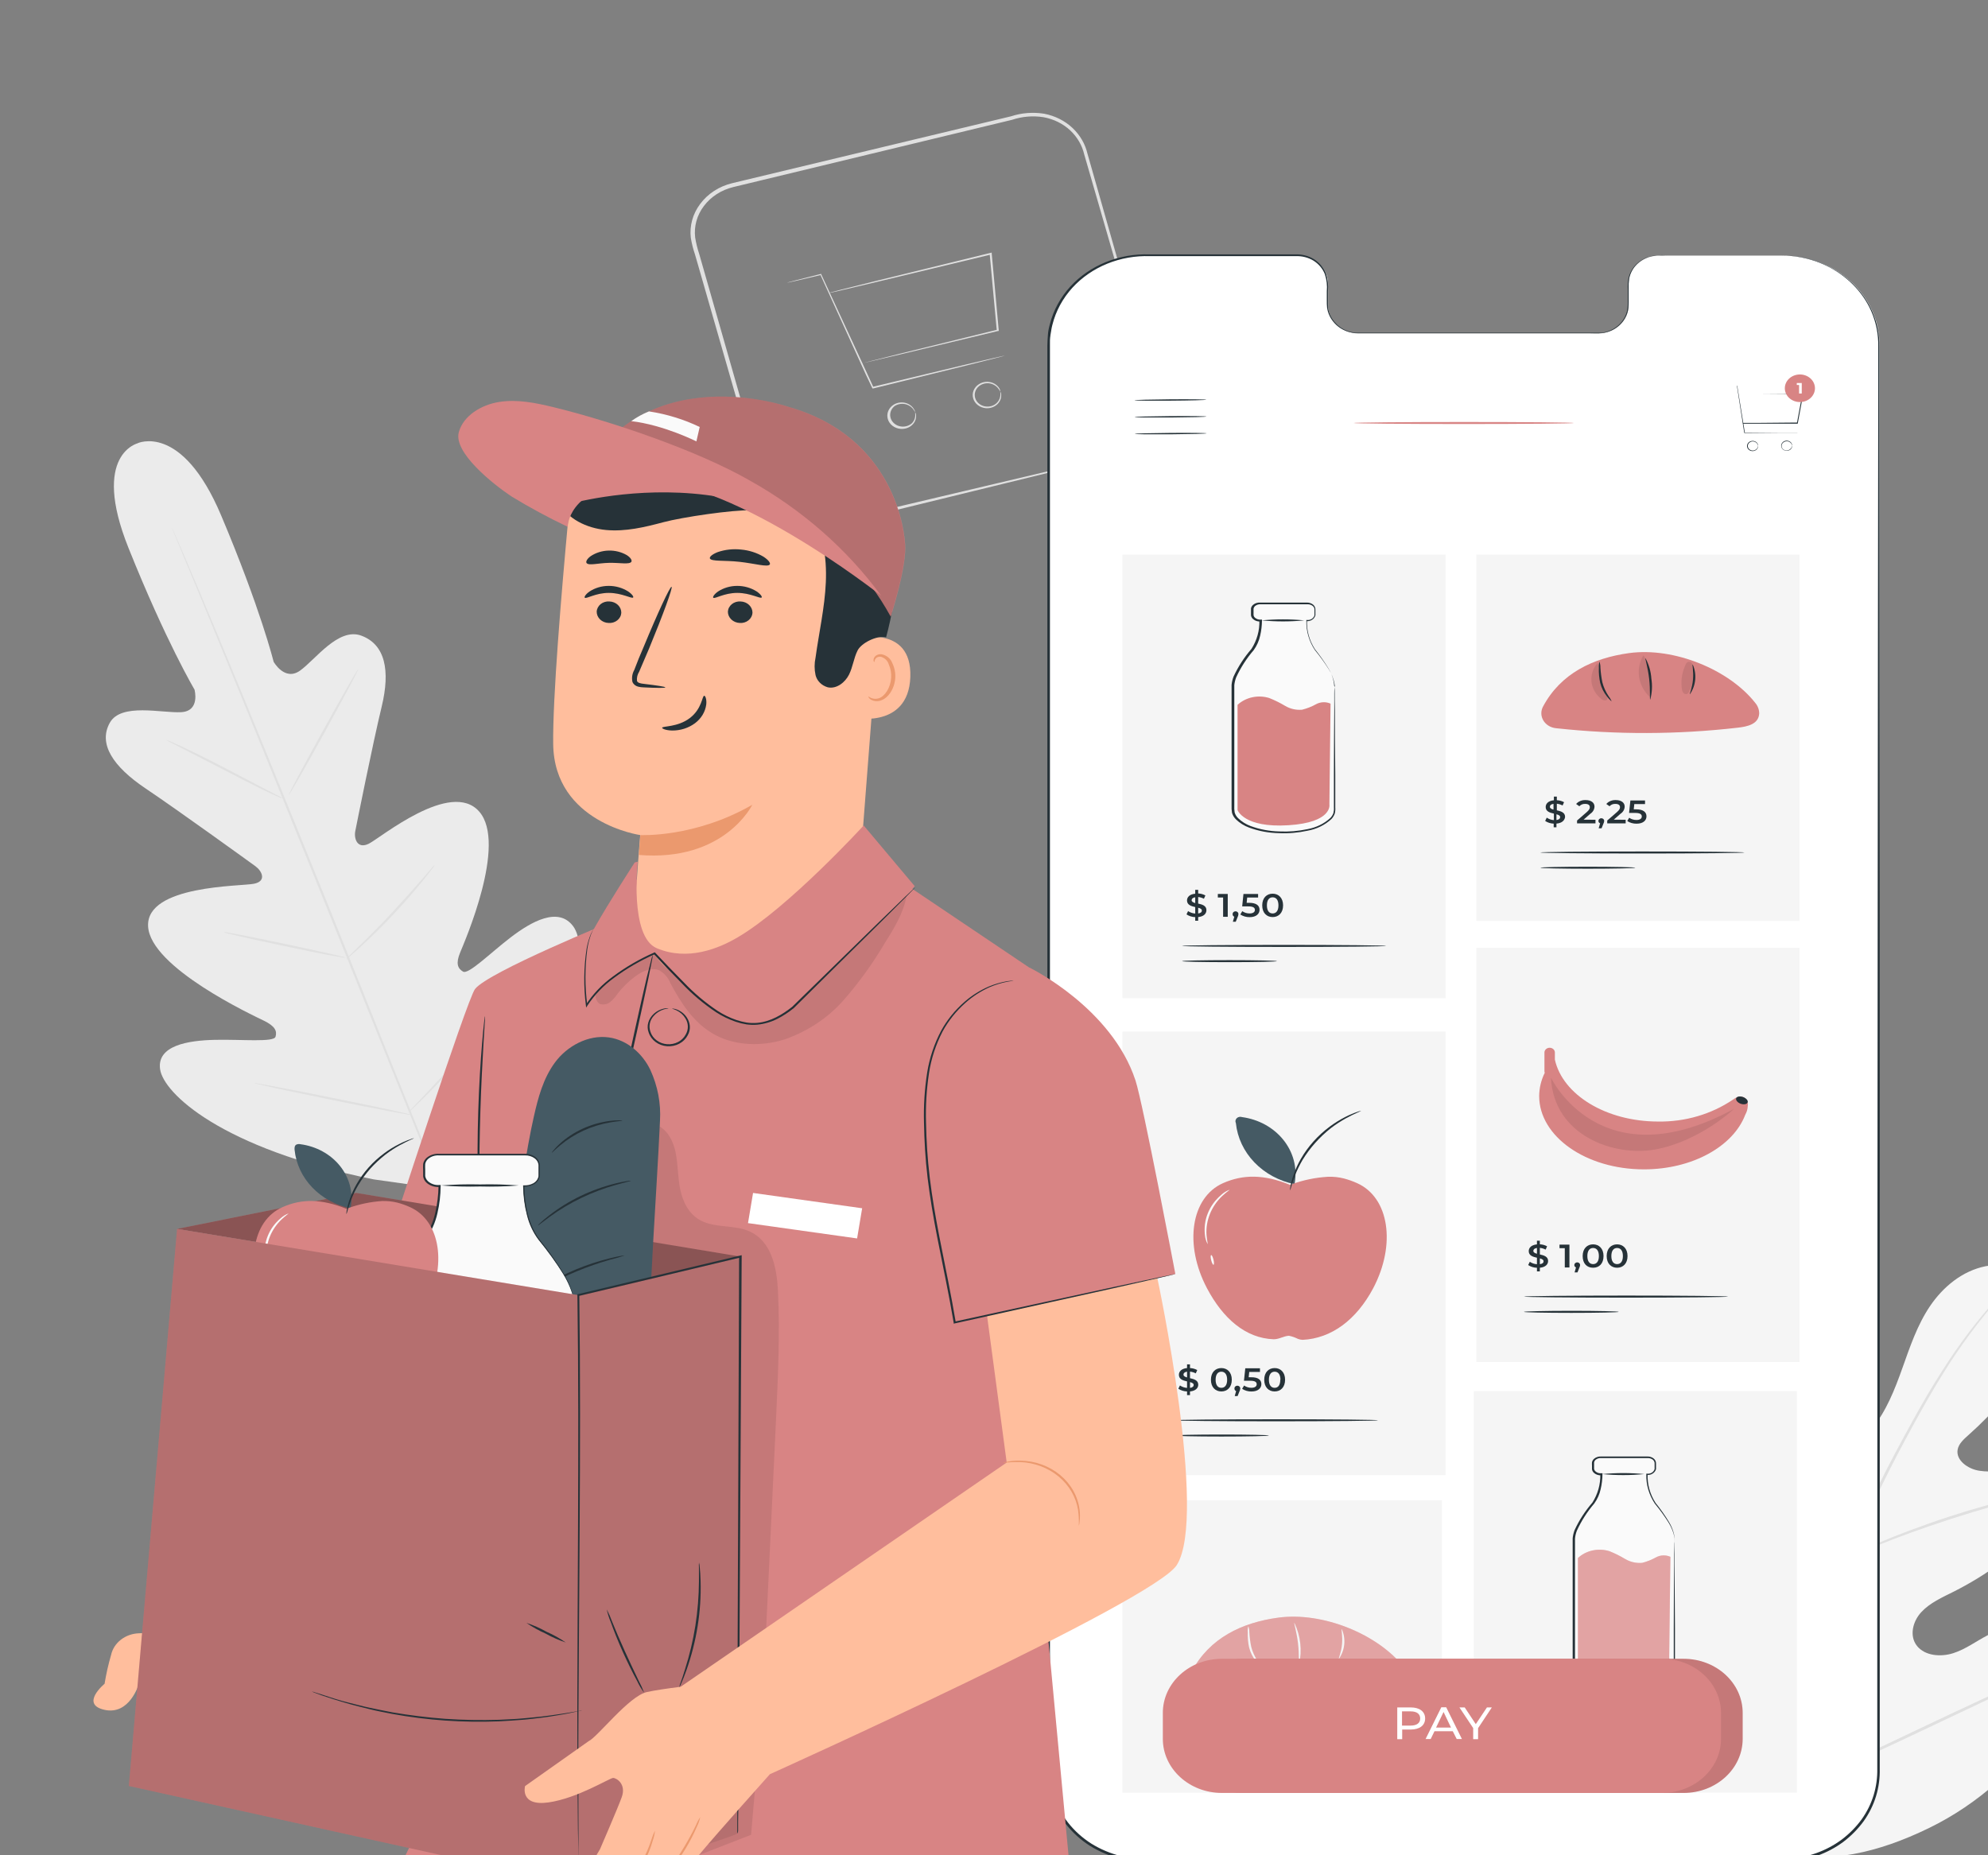 <svg width="255" height="238" viewBox="0 0 255 238" fill="none" xmlns="http://www.w3.org/2000/svg">
<rect x="0" y="0" width="255" height="238" fill="#808080" stroke="none"/>
<path d="M143.281 58.41C143.886 58.214 144.471 57.97 145.029 57.68C145.807 57.241 146.481 56.664 147.013 55.983C147.545 55.302 147.922 54.531 148.124 53.715C148.254 53.155 148.306 52.582 148.277 52.01C148.212 51.379 148.076 50.756 147.873 50.15C147.496 48.855 147.087 47.445 146.645 45.94L143.664 35.67L140.06 23.22C139.738 22.1 139.41 20.965 139.072 19.805C138.803 18.646 138.183 17.58 137.281 16.73C136.35 15.862 135.155 15.272 133.852 15.035C132.498 14.822 131.107 14.937 129.817 15.37L94.049 24C92.518 24.374 91.184 25.235 90.287 26.43C89.396 27.606 88.999 29.037 89.167 30.46C89.28 31.169 89.452 31.87 89.68 32.555C89.882 33.26 90.079 33.96 90.281 34.655C90.681 36.048 91.076 37.43 91.466 38.8C93.033 44.3 94.54 49.565 95.981 54.605C96.709 57.125 97.408 59.578 98.078 61.965C98.304 63.136 98.855 64.235 99.678 65.155C100.49 66.028 101.556 66.671 102.752 67.01C105.143 67.78 107.518 66.735 109.784 66.285L116.336 64.73L136.052 60.07L141.419 58.825L142.817 58.515C143.134 58.445 143.298 58.425 143.298 58.425C143.298 58.425 143.145 58.48 142.834 58.56L141.447 58.92L136.101 60.25L116.445 65.06L109.893 66.645L106.421 67.48C105.146 67.776 103.805 67.741 102.551 67.377C101.297 67.013 100.179 66.335 99.323 65.42C98.45 64.456 97.861 63.302 97.614 62.07C96.926 59.69 96.22 57.238 95.495 54.715C94.049 49.68 92.525 44.4 90.953 38.92C90.56 37.55 90.163 36.168 89.762 34.775C89.559 34.082 89.356 33.382 89.156 32.675C88.914 31.967 88.731 31.243 88.61 30.51C88.429 28.973 88.857 27.427 89.817 26.155C90.789 24.848 92.243 23.905 93.912 23.5L129.686 14.92C131.049 14.474 132.514 14.361 133.939 14.59C135.331 14.856 136.604 15.499 137.592 16.435C138.545 17.341 139.201 18.474 139.487 19.705C139.814 20.86 140.142 22 140.459 23.12C141.731 27.62 142.916 31.77 143.997 35.585C145.078 39.4 146.05 42.84 146.907 45.87C147.333 47.387 147.729 48.793 148.097 50.09C148.302 50.713 148.441 51.353 148.512 52C148.536 52.592 148.473 53.184 148.326 53.76C148.11 54.593 147.712 55.377 147.155 56.064C146.599 56.752 145.896 57.328 145.089 57.76C144.673 57.985 144.23 58.163 143.767 58.29C143.445 58.38 143.281 58.41 143.281 58.41Z" fill="#E0E0E0"/>
<path d="M128.9 45.61C128.792 45.654 128.681 45.689 128.567 45.715L127.606 45.965L124.024 46.87L112.012 49.83H111.914L111.87 49.745L111.04 48L105.225 35.24L105.312 35.275L102.102 36.025L101.245 36.215L100.944 36.27C101.038 36.232 101.134 36.202 101.234 36.18L102.08 35.955L105.28 35.145H105.345V35.2L111.237 47.935L112.045 49.7L111.908 49.635L123.964 46.745L127.562 45.905L128.534 45.69C128.653 45.654 128.776 45.627 128.9 45.61Z" fill="#E0E0E0"/>
<path d="M110.538 46.63C110.538 46.63 110.565 46.63 110.62 46.6L110.865 46.53L111.832 46.28L115.446 45.37L127.939 42.295L127.857 42.405C127.671 40.405 127.469 38.21 127.256 35.95C127.152 34.79 127.043 33.65 126.945 32.56L127.092 32.655L112.35 36.195L107.982 37.225L106.803 37.495L106.497 37.555C106.426 37.555 106.394 37.555 106.388 37.555L106.492 37.525L106.792 37.44L107.966 37.135L112.334 36.045L127.076 32.435L127.207 32.4V32.525C127.305 33.615 127.409 34.755 127.518 35.915C127.726 38.175 127.922 40.355 128.108 42.375V42.46H128.015L115.501 45.46L111.87 46.31L110.893 46.53L110.641 46.585L110.538 46.63Z" fill="#E0E0E0"/>
<path d="M117.39 52.905C117.39 52.905 117.33 52.775 117.188 52.56C116.989 52.261 116.687 52.031 116.331 51.905C116.073 51.814 115.794 51.783 115.52 51.815C115.246 51.846 114.984 51.939 114.758 52.085C114.589 52.217 114.451 52.38 114.352 52.563C114.254 52.745 114.197 52.945 114.185 53.148C114.174 53.352 114.207 53.556 114.285 53.747C114.362 53.938 114.481 54.113 114.634 54.261C114.788 54.408 114.973 54.526 115.177 54.606C115.382 54.686 115.602 54.727 115.825 54.727C116.048 54.726 116.268 54.684 116.472 54.603C116.677 54.522 116.861 54.403 117.013 54.255C117.254 53.984 117.39 53.649 117.401 53.3C117.401 53.05 117.368 52.91 117.401 52.905C117.471 53.027 117.507 53.163 117.505 53.3C117.527 53.677 117.403 54.048 117.155 54.35C116.967 54.58 116.718 54.762 116.431 54.879C116.144 54.995 115.83 55.042 115.517 55.015C115.136 54.986 114.774 54.849 114.48 54.623C114.187 54.398 113.977 54.095 113.879 53.756C113.781 53.417 113.8 53.059 113.933 52.73C114.066 52.402 114.306 52.119 114.622 51.92C114.876 51.759 115.171 51.66 115.479 51.633C115.787 51.606 116.097 51.651 116.38 51.765C116.758 51.917 117.066 52.184 117.253 52.52C117.333 52.636 117.38 52.768 117.39 52.905Z" fill="#E0E0E0"/>
<path d="M128.31 50.26C128.31 50.26 128.25 50.125 128.108 49.915C127.907 49.617 127.606 49.388 127.251 49.26C126.969 49.161 126.663 49.136 126.366 49.186C126.07 49.236 125.794 49.361 125.57 49.546C125.345 49.73 125.181 49.968 125.095 50.233C125.009 50.498 125.004 50.779 125.082 51.046C125.159 51.313 125.316 51.556 125.534 51.746C125.753 51.937 126.024 52.069 126.319 52.127C126.614 52.185 126.921 52.168 127.206 52.077C127.491 51.986 127.742 51.824 127.933 51.61C128.174 51.337 128.31 51 128.321 50.65C128.321 50.405 128.288 50.265 128.321 50.26C128.392 50.38 128.427 50.514 128.425 50.65C128.448 51.027 128.324 51.399 128.075 51.7C127.89 51.926 127.645 52.106 127.363 52.222C127.082 52.339 126.772 52.388 126.464 52.365C126.084 52.335 125.722 52.198 125.43 51.973C125.137 51.747 124.928 51.445 124.831 51.106C124.734 50.767 124.754 50.41 124.888 50.082C125.022 49.754 125.264 49.472 125.58 49.275C125.835 49.114 126.131 49.015 126.44 48.988C126.748 48.961 127.059 49.007 127.344 49.12C127.722 49.27 128.031 49.538 128.217 49.875C128.282 49.995 128.314 50.127 128.31 50.26Z" fill="#E0E0E0"/>
<path d="M227.507 237.825C215.25 232.325 210.532 219.515 208.987 207.64C208.73 205.64 208.141 203.64 208.878 201.74C209.615 199.84 211.799 198.345 213.868 198.905C215.583 199.37 216.565 200.975 217.69 202.255C219.202 203.966 221.21 205.252 223.483 205.965C224.963 206.42 226.727 206.58 227.966 205.705C229.669 204.505 229.489 202.125 229.151 200.165L227.234 189.21C226.89 187.25 226.546 185.25 226.901 183.295C227.256 181.34 228.436 179.405 230.385 178.595C232.334 177.785 235.037 178.505 235.785 180.365C236.101 181.135 236.063 181.99 236.26 182.795C236.456 183.6 237.019 184.445 237.898 184.555C238.777 184.665 239.536 183.985 240.082 183.32C241.96 181.03 243.03 178.27 244.007 175.535C244.985 172.8 245.908 170.01 247.551 167.57C249.194 165.13 251.679 163.025 254.72 162.43C257.761 161.835 261.321 163.115 262.561 165.76C263.8 168.405 262.539 171.47 260.988 174C258.704 177.721 255.844 181.119 252.498 184.09C251.897 184.625 251.242 185.2 251.105 185.965C250.86 187.335 252.432 188.465 253.912 188.675C255.594 188.94 257.297 188.545 259.001 188.485C260.704 188.425 262.621 188.85 263.494 190.21C264.712 192.09 263.232 194.45 261.66 196.08C258.511 199.337 254.775 202.076 250.614 204.175C249.123 204.92 247.546 205.62 246.443 206.81C245.34 208 244.876 209.875 245.897 211.15C246.918 212.425 248.938 212.59 250.543 212.075C252.148 211.56 253.486 210.535 254.966 209.77C257.739 208.335 261.572 207.985 263.849 210.05C265.345 211.41 265.809 213.525 265.487 215.44C265.165 217.355 264.16 219.1 263.052 220.74C259.186 226.475 253.835 231.405 247.371 234.535C240.906 237.665 234.676 239.145 227.513 237.825" fill="#F5F5F5"/>
<path d="M229.593 229.95C230.653 223.211 232.135 216.533 234.032 209.95C234.523 208.197 235.009 206.467 235.49 204.76C235.97 203.06 236.451 201.375 237.03 199.76C238.15 196.645 239.457 193.589 240.944 190.605C242.342 187.75 243.784 185.105 245.149 182.605C246.514 180.105 247.851 177.835 249.162 175.795C251.206 172.566 253.529 169.491 256.107 166.6C257.013 165.6 257.745 164.805 258.253 164.29L258.831 163.705C258.893 163.635 258.963 163.572 259.039 163.515C258.986 163.59 258.927 163.662 258.864 163.73L258.318 164.34C257.838 164.87 257.122 165.655 256.232 166.695C253.708 169.612 251.426 172.699 249.407 175.93C248.119 177.97 246.808 180.265 245.449 182.745C244.089 185.225 242.67 187.9 241.283 190.745C239.811 193.722 238.517 196.77 237.406 199.875C236.833 201.49 236.363 203.16 235.877 204.875C235.392 206.59 234.917 208.31 234.425 210.06C232.533 216.629 231.041 223.289 229.959 230.01" fill="#E0E0E0"/>
<path d="M237.139 199.73C236.993 199.473 236.876 199.203 236.789 198.925C236.587 198.395 236.32 197.625 236.009 196.67C235.375 194.76 234.605 192.095 233.764 189.17C232.924 186.245 232.126 183.58 231.449 181.67C231.122 180.72 230.849 179.955 230.652 179.425C230.532 179.158 230.445 178.879 230.39 178.595C230.558 178.84 230.695 179.102 230.8 179.375C231.04 179.875 231.346 180.645 231.717 181.585C232.449 183.47 233.306 186.115 234.147 189.06C234.987 192.005 235.708 194.59 236.276 196.6C236.538 197.505 236.762 198.27 236.942 198.88C237.043 199.155 237.109 199.441 237.139 199.73Z" fill="#E0E0E0"/>
<path d="M263.887 191.14C263.533 191.262 263.168 191.354 262.795 191.415C262.102 191.57 261.092 191.795 259.852 192.105C257.374 192.71 253.977 193.655 250.281 194.845C246.585 196.035 243.298 197.26 240.944 198.205C239.765 198.665 238.82 199.065 238.165 199.335C237.833 199.495 237.486 199.627 237.128 199.73C237.433 199.537 237.756 199.369 238.094 199.23C238.733 198.915 239.661 198.48 240.824 197.985C243.156 196.985 246.443 195.72 250.144 194.52C253.304 193.487 256.518 192.602 259.776 191.87C261.026 191.59 262.047 191.405 262.757 191.295C263.128 191.211 263.506 191.159 263.887 191.14Z" fill="#E0E0E0"/>
<path d="M229.866 229.44C229.772 229.358 229.691 229.263 229.626 229.16L228.998 228.315C228.452 227.575 227.715 226.49 226.814 225.14C225.001 222.44 222.621 218.64 220.06 214.405C217.499 210.17 215.146 206.355 213.415 203.62L211.302 200.39C211.078 200.04 210.892 199.75 210.756 199.51C210.682 199.41 210.623 199.3 210.581 199.185C210.672 199.272 210.753 199.367 210.822 199.47C210.991 199.7 211.198 199.97 211.444 200.315C211.99 201.05 212.733 202.135 213.628 203.485C215.441 206.19 217.816 209.985 220.382 214.225C222.948 218.465 225.296 222.275 227.027 225.005L229.107 228.235L229.653 229.12C229.739 229.218 229.81 229.325 229.866 229.44Z" fill="#E0E0E0"/>
<path d="M264.63 213.5C264.528 213.579 264.414 213.643 264.291 213.69L263.281 214.165L259.558 215.88C256.418 217.33 252.099 219.38 247.333 221.64C242.566 223.9 238.225 225.92 235.048 227.31C233.459 228.005 232.17 228.555 231.269 228.92L230.226 229.335C230.109 229.389 229.984 229.429 229.855 229.455C229.959 229.379 230.073 229.315 230.194 229.265L231.204 228.79L234.922 227.075C238.067 225.63 242.386 223.575 247.152 221.315C251.919 219.055 256.26 217.035 259.432 215.645C261.021 214.95 262.315 214.4 263.216 214.035L264.253 213.625C264.372 213.568 264.499 213.526 264.63 213.5Z" fill="#E0E0E0"/>
<path d="M17.729 56.845C17.729 56.845 11.641 58.2 16.473 70.27C21.305 82.34 24.947 88.455 24.947 88.455C24.947 88.455 25.722 91.22 23.238 91.36C20.753 91.5 15.523 90.13 14.081 92.725C12.585 95.42 14.475 98.33 18.701 101.165C22.927 104 31.936 110.525 32.76 111.12C33.584 111.715 34.256 113.025 32.585 113.37C30.915 113.715 18.744 113.53 18.995 118.82C19.247 124.11 32.427 130.245 33.852 130.94C35.277 131.635 35.561 132.255 35.343 132.995C35.124 133.735 31.035 133.32 27.573 133.395C24.111 133.47 20.109 134.12 20.535 137.165C20.961 140.21 28.31 147.315 47.922 151.295L57.139 152.595L63.145 145.99C75.01 131.15 75.413 121.365 73.519 118.82C71.624 116.275 68.174 118.21 65.514 120.245C62.855 122.28 60.087 125.06 59.388 124.64C58.69 124.22 58.455 123.58 59.023 122.195C59.59 120.81 65.089 108.235 61.463 104.105C57.838 99.975 48.829 107.47 47.322 108.225C45.815 108.98 45.389 107.555 45.569 106.635C45.749 105.715 47.819 95.355 48.954 90.67C50.09 85.985 49.402 82.67 46.339 81.54C43.385 80.455 40.437 84.655 38.471 86.04C36.506 87.425 35.097 84.89 35.097 84.89C35.097 84.89 33.426 78.095 28.359 66.105C23.292 54.115 17.608 56.875 17.608 56.875" fill="#EBEBEB"/>
<path d="M57.357 154.64C53.672 145.825 47.409 130.05 41.955 116.535C36.5 103.02 31.553 90.795 27.917 81.96C26.099 77.555 24.641 73.96 23.598 71.505C23.096 70.275 22.697 69.32 22.43 68.66C22.299 68.34 22.2 68.095 22.129 67.915C22.058 67.735 22.037 67.66 22.037 67.66C22.037 67.66 22.08 67.74 22.157 67.905L22.484 68.64L23.707 71.465C24.761 73.92 26.268 77.465 28.108 81.895C31.794 90.71 36.773 102.93 42.228 116.445C47.682 129.96 53.912 145.74 57.548 154.575" fill="#E0E0E0"/>
<path d="M21.327 94.915C21.543 94.975 21.751 95.056 21.949 95.155C22.342 95.32 22.905 95.575 23.587 95.895C24.963 96.54 26.863 97.48 28.905 98.545L34.158 101.295L35.752 102.12C35.946 102.208 36.129 102.316 36.298 102.44C36.081 102.387 35.872 102.31 35.676 102.21C35.282 102.045 34.72 101.79 34.038 101.46C32.662 100.8 30.794 99.845 28.741 98.775L23.478 96.06L21.878 95.245C21.679 95.158 21.494 95.047 21.327 94.915Z" fill="#E0E0E0"/>
<path d="M37.041 101.97C36.97 101.935 38.908 98.3 41.365 93.845C43.822 89.39 45.88 85.81 45.951 85.845C46.022 85.88 44.084 89.515 41.627 93.97C39.17 98.425 37.128 102 37.041 101.97Z" fill="#E0E0E0"/>
<path d="M44.395 123.07C44.519 122.887 44.668 122.719 44.837 122.57L46.115 121.32C47.207 120.26 48.676 118.82 50.243 117.12C51.81 115.42 53.186 113.89 54.163 112.755L55.326 111.41C55.459 111.238 55.611 111.079 55.779 110.935C55.68 111.124 55.559 111.304 55.419 111.47C55.168 111.805 54.802 112.285 54.327 112.87C53.388 114.035 52.045 115.615 50.467 117.295C48.889 118.975 47.382 120.425 46.263 121.45C45.717 121.95 45.247 122.37 44.919 122.645C44.76 122.802 44.585 122.944 44.395 123.07Z" fill="#E0E0E0"/>
<path d="M28.643 119.555C28.857 119.556 29.07 119.583 29.276 119.635L30.975 119.95C32.4 120.225 34.371 120.625 36.544 121.085C38.717 121.545 40.682 121.97 42.097 122.295L43.773 122.69C43.981 122.729 44.185 122.789 44.379 122.87C44.167 122.869 43.956 122.842 43.751 122.79L42.042 122.5C40.611 122.225 38.64 121.825 36.467 121.365C34.294 120.905 32.334 120.48 30.915 120.155L29.238 119.76C29.032 119.714 28.832 119.645 28.643 119.555Z" fill="#E0E0E0"/>
<path d="M32.553 138.935C32.823 138.952 33.091 138.989 33.355 139.045L35.539 139.44C37.374 139.785 39.907 140.28 42.692 140.845C45.476 141.41 48.01 141.93 49.828 142.32L52.012 142.82C52.28 142.869 52.543 142.939 52.798 143.03C52.525 143.019 52.255 142.982 51.99 142.92L49.806 142.525C47.972 142.18 45.438 141.685 42.654 141.12C39.869 140.555 37.314 140 35.49 139.625L33.306 139.125C33.048 139.086 32.796 139.022 32.553 138.935Z" fill="#E0E0E0"/>
<path d="M52.312 142.79C52.472 142.566 52.655 142.357 52.858 142.165L54.414 140.525C55.73 139.135 57.532 137.215 59.465 135.025C61.398 132.835 63.09 130.845 64.302 129.385L65.744 127.655C65.906 127.436 66.089 127.23 66.29 127.04C66.159 127.277 66.005 127.503 65.831 127.715C65.514 128.145 65.05 128.755 64.461 129.5C63.287 131 61.616 133 59.683 135.195C57.75 137.39 55.916 139.275 54.562 140.635C53.885 141.31 53.328 141.855 52.924 142.22C52.736 142.424 52.531 142.614 52.312 142.79Z" fill="#E0E0E0"/>
<path d="M228.555 32.789H212.721C211.681 32.814 210.695 33.216 209.979 33.906C209.262 34.596 208.874 35.518 208.899 36.469V39.099C208.924 40.051 208.535 40.973 207.819 41.663C207.102 42.353 206.116 42.755 205.077 42.779H174.2C173.157 42.756 172.167 42.355 171.445 41.664C170.724 40.974 170.33 40.05 170.351 39.094V36.44C170.372 35.489 169.982 34.569 169.266 33.88C168.551 33.191 167.567 32.788 166.529 32.76H160.96H147.097C143.79 32.76 140.618 33.962 138.279 36.102C135.939 38.243 134.624 41.146 134.621 44.175L134.583 227.259C134.583 230.286 135.895 233.189 138.232 235.329C140.568 237.47 143.737 238.673 147.042 238.674L228.582 238.719C230.219 238.721 231.84 238.427 233.353 237.854C234.866 237.281 236.241 236.441 237.399 235.381C238.557 234.321 239.476 233.063 240.103 231.678C240.73 230.293 241.053 228.809 241.053 227.309L241.091 44.219C241.093 42.714 240.77 41.222 240.14 39.831C239.51 38.441 238.586 37.178 237.421 36.115C236.255 35.053 234.872 34.212 233.35 33.641C231.829 33.07 230.199 32.781 228.555 32.789Z" fill="white"/>
<path d="M228.556 32.79C228.556 32.79 228.698 32.79 228.982 32.79C229.404 32.789 229.825 32.818 230.243 32.875C231.901 33.066 233.496 33.578 234.922 34.375C235.979 34.943 236.937 35.654 237.761 36.485C238.77 37.482 239.575 38.637 240.136 39.895C240.784 41.367 241.102 42.943 241.07 44.53C241.07 46.215 241.07 48.03 241.07 49.91C241.07 65.12 241.097 87.125 241.114 114.31C241.13 141.495 241.114 173.88 241.114 209.81V226.92C241.143 228.102 240.983 229.281 240.639 230.42C240.291 231.562 239.753 232.648 239.044 233.64C238.322 234.628 237.449 235.515 236.451 236.275C234.401 237.795 231.882 238.691 229.249 238.835C226.639 238.905 224.04 238.835 221.419 238.865H205.564H172.984H147.906C145.019 239 142.163 238.264 139.776 236.77C137.415 235.254 135.683 233.051 134.862 230.52C134.473 229.266 134.298 227.964 134.343 226.66V222.81C134.343 217.69 134.343 212.602 134.343 207.545C134.343 197.445 134.343 187.498 134.343 177.705C134.343 158.14 134.343 139.27 134.343 121.29C134.343 103.31 134.343 86.23 134.343 70.24C134.343 62.24 134.343 54.53 134.343 47.11C134.343 46.18 134.343 45.255 134.343 44.34C134.343 43.88 134.387 43.415 134.414 42.955C134.442 42.495 134.54 42.04 134.665 41.595C135.116 39.816 136.015 38.158 137.292 36.755C138.531 35.405 140.091 34.333 141.852 33.619C143.613 32.905 145.528 32.568 147.453 32.635H158.318H166.104C166.976 32.593 167.838 32.812 168.561 33.26C169.264 33.713 169.796 34.354 170.084 35.095C170.324 35.825 170.409 36.591 170.336 37.35V38.5C170.323 38.864 170.336 39.228 170.374 39.59C170.491 40.304 170.839 40.969 171.373 41.5C171.87 42.033 172.536 42.411 173.279 42.58C173.645 42.66 174.021 42.696 174.398 42.685H180.049H196.484H203.729C204.302 42.685 204.887 42.685 205.427 42.685C205.969 42.623 206.489 42.452 206.95 42.185C207.394 41.927 207.777 41.591 208.077 41.196C208.377 40.801 208.588 40.356 208.698 39.885C208.788 39.427 208.821 38.96 208.796 38.495C208.796 38.035 208.796 37.58 208.796 37.13C208.774 36.686 208.796 36.241 208.861 35.8C208.94 35.372 209.099 34.959 209.331 34.58C209.772 33.863 210.468 33.306 211.302 33C212.102 32.769 212.945 32.687 213.781 32.76H221.867H226.836H228.534H226.836H221.867H213.781C212.984 32.76 212.143 32.685 211.346 33.005C210.525 33.307 209.844 33.86 209.418 34.57C209.197 34.941 209.044 35.343 208.965 35.76C208.906 36.194 208.886 36.633 208.905 37.07C208.905 37.52 208.905 37.975 208.905 38.435C208.926 38.908 208.893 39.383 208.807 39.85C208.695 40.337 208.478 40.799 208.168 41.209C207.859 41.618 207.463 41.967 207.005 42.235C206.522 42.508 205.98 42.678 205.416 42.735C204.837 42.78 204.28 42.735 203.702 42.735H174.398C174.003 42.749 173.608 42.714 173.224 42.63C172.44 42.454 171.736 42.055 171.215 41.49C170.678 40.926 170.335 40.231 170.226 39.49C170.192 39.161 170.18 38.83 170.188 38.5V37.37C170.256 36.634 170.173 35.893 169.943 35.185C169.671 34.483 169.167 33.877 168.501 33.45C167.814 33.027 166.996 32.82 166.17 32.86H147.518C145.63 32.795 143.751 33.126 142.024 33.828C140.297 34.53 138.768 35.584 137.554 36.91C136.307 38.285 135.43 39.908 134.993 41.65C134.867 42.085 134.829 42.535 134.742 42.98C134.655 43.425 134.682 43.88 134.676 44.34V47.11C134.676 54.53 134.676 62.24 134.676 70.24C134.676 86.24 134.676 103.315 134.676 121.29V177.705C134.676 187.485 134.676 197.432 134.676 207.545V226.66C134.629 227.933 134.799 229.205 135.179 230.43C135.986 232.893 137.679 235.034 139.983 236.505C142.311 237.95 145.093 238.653 147.901 238.505H156.32H172.978H205.558H221.436C224.051 238.505 226.672 238.545 229.249 238.475C231.812 238.333 234.262 237.459 236.254 235.975C237.228 235.236 238.079 234.372 238.782 233.41C239.471 232.446 239.994 231.39 240.333 230.28C240.667 229.173 240.823 228.028 240.797 226.88C240.797 225.72 240.797 224.57 240.797 223.415C240.797 218.815 240.797 214.267 240.797 209.77C240.797 173.825 240.835 141.445 240.852 114.27C240.868 87.095 240.906 65.08 240.923 49.87C240.923 47.97 240.923 46.175 240.923 44.49C240.958 42.916 240.648 41.352 240.011 39.89C239.458 38.641 238.664 37.493 237.668 36.5C235.72 34.534 233.081 33.257 230.21 32.89C229.794 32.831 229.375 32.796 228.954 32.785C228.698 32.805 228.556 32.79 228.556 32.79Z" fill="#263238"/>
<path d="M154.731 51.28C154.731 51.325 152.667 51.384 150.128 51.399C147.589 51.414 145.525 51.399 145.525 51.349C145.525 51.3 147.584 51.245 150.128 51.225C152.673 51.205 154.731 51.23 154.731 51.28Z" fill="#263238"/>
<path d="M154.747 53.435C154.747 53.485 152.689 53.539 150.15 53.559C147.611 53.579 145.547 53.559 145.547 53.505C145.547 53.45 147.606 53.4 150.145 53.38C152.683 53.36 154.747 53.385 154.747 53.435Z" fill="#263238"/>
<path d="M154.769 55.59C154.769 55.64 152.711 55.694 150.166 55.714C147.622 55.734 145.564 55.714 145.564 55.66C145.564 55.605 147.622 55.555 150.166 55.535C152.711 55.515 154.769 55.54 154.769 55.59Z" fill="#263238"/>
<path d="M184.952 192.45H143.975V229.975H184.952V192.45Z" fill="#F5F5F5"/>
<path d="M180.114 213.92C176.778 209.655 169.697 206.735 163.942 207.52C159.279 208.155 155.151 210.14 152.891 214.38C152.739 214.657 152.663 214.963 152.668 215.272C152.673 215.582 152.76 215.886 152.921 216.158C153.082 216.43 153.312 216.663 153.592 216.837C153.872 217.01 154.193 217.12 154.529 217.155C162.298 218.004 170.151 217.981 177.914 217.085C179.11 216.945 180.535 216.64 180.617 215.285C180.624 214.791 180.447 214.309 180.114 213.92Z" fill="#D88484"/>
<g opacity="0.5">
<path opacity="0.5" d="M180.114 213.92C176.778 209.655 169.697 206.735 163.942 207.52C159.279 208.155 155.151 210.14 152.891 214.38" fill="white"/>
</g>
<path d="M161.692 213.705C161.665 213.705 161.425 213.51 161.108 213.11C160.685 212.581 160.384 211.979 160.224 211.34C160.087 210.705 160.029 210.057 160.049 209.41C160.025 209.143 160.049 208.875 160.12 208.615C160.211 208.87 160.255 209.137 160.251 209.405C160.288 210.034 160.37 210.661 160.497 211.28C160.659 211.889 160.92 212.472 161.272 213.01C161.444 213.224 161.585 213.458 161.692 213.705Z" fill="#F5F5F5"/>
<path d="M166.634 213.5C166.552 213.5 166.672 212.29 166.497 210.82C166.323 209.35 165.951 208.195 166.022 208.17C166.825 209.846 167.039 211.708 166.634 213.5Z" fill="#F5F5F5"/>
<path d="M171.744 212.805C171.662 212.775 172.05 211.97 172.143 210.91C172.236 209.85 172.023 208.995 172.105 208.975C172.379 209.594 172.49 210.264 172.427 210.93C172.364 211.595 172.13 212.238 171.744 212.805Z" fill="#F5F5F5"/>
<g opacity="0.3">
<path opacity="0.3" d="M165.727 207.72L165.772 207.796L165.727 207.72Z" fill="black"/>
</g>
<path d="M185.427 71.145H143.975V128.05H185.427V71.145Z" fill="#F5F5F5"/>
<path d="M185.427 132.34H143.975V189.245H185.427V132.34Z" fill="#F5F5F5"/>
<path d="M230.827 121.595H189.375V174.725H230.827V121.595Z" fill="#F5F5F5"/>
<path d="M230.489 178.46H189.036V229.97H230.489V178.46Z" fill="#F5F5F5"/>
<path d="M230.827 71.145H189.375V118.145H230.827V71.145Z" fill="#F5F5F5"/>
<path d="M171.215 88.16V103.935C171.215 104.625 170.609 105.34 169.495 105.88C168.002 106.522 166.366 106.834 164.717 106.79H164.69C160.622 106.79 158.193 105.32 158.193 103.935V88.13C158.193 86.59 159.432 84.985 160.677 83.395C161.512 82.335 161.714 80.81 161.769 79.895C161.769 79.79 161.769 79.695 161.769 79.605H161.654C161.415 79.622 161.179 79.551 160.997 79.409C160.815 79.266 160.702 79.064 160.682 78.845V78.18C160.701 77.96 160.813 77.756 160.995 77.612C161.177 77.467 161.414 77.395 161.654 77.41H167.764C167.945 77.405 168.125 77.446 168.283 77.528C168.44 77.61 168.571 77.73 168.659 77.875C168.71 77.97 168.736 78.074 168.736 78.18V78.845C168.715 79.063 168.601 79.265 168.42 79.407C168.238 79.549 168.002 79.62 167.764 79.605H167.622C167.622 79.695 167.622 79.79 167.622 79.895C167.66 80.795 167.862 82.32 168.714 83.395C169.959 84.985 171.193 86.59 171.198 88.13L171.215 88.16Z" fill="#FAFAFA"/>
<path d="M171.215 88.16V88C171.2 87.842 171.176 87.686 171.144 87.53C170.998 86.934 170.755 86.361 170.423 85.83C169.89 84.986 169.301 84.173 168.659 83.395C167.908 82.258 167.529 80.948 167.567 79.62V79.53H167.622C167.837 79.56 168.057 79.516 168.238 79.406C168.42 79.296 168.55 79.128 168.605 78.935C168.605 78.735 168.605 78.49 168.605 78.265C168.618 78.162 168.602 78.057 168.559 77.961C168.516 77.865 168.447 77.78 168.359 77.715C168.173 77.578 167.937 77.508 167.698 77.52H165.236H161.72C161.583 77.509 161.445 77.525 161.315 77.566C161.185 77.607 161.066 77.674 160.966 77.76C160.876 77.847 160.815 77.957 160.792 78.075C160.783 78.212 160.783 78.349 160.792 78.485C160.792 78.625 160.792 78.79 160.792 78.905C160.809 79.027 160.868 79.141 160.961 79.23C161.063 79.324 161.186 79.396 161.322 79.44C161.458 79.484 161.603 79.499 161.747 79.485H161.873V79.61C161.866 80.255 161.789 80.899 161.643 81.53C161.502 82.193 161.222 82.824 160.819 83.39C159.9 84.46 159.142 85.637 158.564 86.89C158.441 87.213 158.36 87.549 158.324 87.89C158.324 88.225 158.324 88.595 158.324 88.95V91.12C158.324 92.587 158.324 94.073 158.324 95.58C158.324 98.23 158.324 100.82 158.324 103.32C158.307 103.621 158.322 103.922 158.367 104.22C158.447 104.5 158.603 104.756 158.82 104.965C159.265 105.397 159.805 105.738 160.404 105.965C161.584 106.398 162.84 106.634 164.111 106.66C165.322 106.718 166.535 106.618 167.715 106.365C168.829 106.163 169.851 105.662 170.652 104.925C170.824 104.744 170.954 104.533 171.035 104.305C171.096 104.073 171.118 103.833 171.1 103.595V102.145C171.1 101.195 171.1 100.285 171.1 99.415C171.1 95.95 171.133 93.145 171.144 91.185C171.144 90.225 171.144 89.475 171.144 88.945C171.144 88.415 171.171 88.165 171.171 88.165C171.2 88.424 171.211 88.685 171.204 88.945C171.204 89.475 171.204 90.225 171.231 91.185C171.231 93.145 171.231 95.95 171.275 99.415C171.275 100.285 171.275 101.195 171.275 102.145V103.595C171.296 103.853 171.274 104.113 171.209 104.365C171.12 104.622 170.975 104.86 170.783 105.065C169.953 105.837 168.887 106.36 167.726 106.565C166.524 106.83 165.286 106.936 164.051 106.88C162.741 106.857 161.446 106.616 160.229 106.17C159.593 105.936 159.02 105.58 158.547 105.125C158.3 104.884 158.122 104.59 158.029 104.27C157.976 103.952 157.958 103.631 157.974 103.31C157.974 100.81 157.974 98.22 157.974 95.57C157.974 94.06 157.974 92.573 157.974 91.11V88.94C157.974 88.575 157.974 88.235 157.974 87.86C158.01 87.499 158.094 87.142 158.225 86.8C158.813 85.525 159.586 84.33 160.524 83.245C161.227 82.142 161.579 80.881 161.54 79.605L161.671 79.725C161.492 79.739 161.311 79.716 161.143 79.658C160.975 79.6 160.823 79.509 160.699 79.39C160.572 79.266 160.49 79.109 160.464 78.94C160.464 78.765 160.464 78.64 160.464 78.49C160.454 78.342 160.454 78.193 160.464 78.045C160.496 77.881 160.582 77.729 160.71 77.61C160.832 77.501 160.977 77.417 161.137 77.364C161.297 77.31 161.468 77.288 161.638 77.3H165.154H167.617C167.904 77.292 168.185 77.379 168.408 77.545C168.517 77.63 168.603 77.737 168.658 77.858C168.713 77.978 168.736 78.109 168.725 78.24C168.725 78.475 168.725 78.685 168.725 78.935C168.665 79.17 168.511 79.376 168.294 79.513C168.077 79.65 167.812 79.707 167.551 79.675L167.644 79.59C167.592 80.888 167.948 82.172 168.67 83.29C169.304 84.08 169.884 84.905 170.407 85.76C170.733 86.301 170.962 86.887 171.084 87.495C171.112 87.652 171.128 87.811 171.133 87.97C171.173 88.028 171.201 88.093 171.215 88.16Z" fill="#263238"/>
<path d="M167.3 79.585C165.485 79.76 163.655 79.76 161.84 79.585C163.655 79.41 165.485 79.41 167.3 79.585Z" fill="#263238"/>
<path d="M170.669 90.265C170.376 90.134 170.053 90.072 169.727 90.085C169.402 90.099 169.086 90.186 168.807 90.34C168.249 90.651 167.646 90.888 167.016 91.045C166.247 91.11 165.477 90.934 164.832 90.545C164.188 90.16 163.511 89.826 162.806 89.545C162.107 89.327 161.355 89.294 160.635 89.448C159.916 89.603 159.259 89.94 158.739 90.42V103.92C158.739 103.92 159.552 106.225 165.263 105.865C170.974 105.505 170.521 103.195 170.521 103.195L170.669 90.265Z" fill="#D88484"/>
<path d="M214.802 197.625V213.27C214.802 213.96 214.201 214.665 213.087 215.205C211.606 215.846 209.98 216.156 208.343 216.11C204.297 216.11 201.884 214.645 201.884 213.27V197.645C201.884 197.645 201.884 197.645 201.884 197.61C201.884 196.08 203.117 194.485 204.351 192.91C205.187 191.855 205.383 190.335 205.443 189.445C205.443 189.34 205.443 189.245 205.443 189.16H205.296C205.058 189.175 204.823 189.104 204.642 188.962C204.462 188.82 204.349 188.618 204.33 188.4V187.74C204.348 187.522 204.46 187.319 204.641 187.177C204.822 187.034 205.058 186.964 205.296 186.98H211.368C211.548 186.975 211.726 187.015 211.883 187.096C212.04 187.177 212.17 187.296 212.258 187.44C212.305 187.534 212.33 187.636 212.329 187.74V188.4C212.31 188.617 212.199 188.819 212.019 188.961C211.839 189.104 211.605 189.175 211.368 189.16H211.253C211.253 189.245 211.253 189.34 211.253 189.445C211.291 190.335 211.488 191.855 212.318 192.91C213.557 194.485 214.78 196.08 214.791 197.61C214.807 197.605 214.802 197.615 214.802 197.625Z" fill="#FAFAFA"/>
<path d="M214.802 197.625C214.806 197.572 214.806 197.518 214.802 197.465C214.79 197.307 214.768 197.15 214.736 196.995C214.59 196.404 214.349 195.836 214.021 195.31C213.492 194.47 212.905 193.661 212.263 192.89C211.515 191.761 211.136 190.46 211.171 189.14V189.045H211.264C211.478 189.074 211.696 189.03 211.876 188.92C212.055 188.81 212.184 188.642 212.236 188.45C212.236 188.255 212.236 188.01 212.236 187.785C212.246 187.683 212.229 187.58 212.186 187.485C212.143 187.39 212.076 187.306 211.99 187.24C211.804 187.105 211.572 187.036 211.335 187.045H208.889H205.394C205.258 187.034 205.121 187.05 204.992 187.091C204.863 187.132 204.745 187.199 204.646 187.285C204.555 187.371 204.494 187.481 204.472 187.6C204.463 187.735 204.463 187.87 204.472 188.005C204.472 188.14 204.472 188.305 204.472 188.42C204.489 188.542 204.548 188.656 204.641 188.745C204.741 188.837 204.863 188.908 204.997 188.951C205.132 188.994 205.275 189.009 205.416 188.995H205.547V189.12C205.541 189.76 205.464 190.399 205.318 191.025C205.178 191.683 204.9 192.309 204.499 192.87C203.584 193.939 202.831 195.117 202.26 196.37C202.136 196.693 202.057 197.029 202.025 197.37C202.025 197.7 202.025 198.07 202.025 198.42C202.025 199.13 202.025 199.85 202.025 200.58V205C202.025 207.635 202.025 210.21 202.025 212.695C202.009 212.992 202.024 213.29 202.069 213.585C202.15 213.864 202.306 214.12 202.522 214.33C202.964 214.761 203.5 215.101 204.095 215.33C205.261 215.75 206.5 215.977 207.753 216C208.956 216.058 210.162 215.958 211.335 215.705C212.442 215.508 213.458 215.01 214.25 214.275C214.422 214.096 214.552 213.887 214.633 213.66C214.692 213.429 214.712 213.191 214.693 212.955C214.693 212.455 214.693 211.985 214.693 211.515C214.693 210.57 214.693 209.67 214.693 208.805C214.693 205.36 214.725 202.57 214.736 200.625C214.736 199.67 214.736 198.925 214.764 198.405C214.791 197.885 214.764 197.63 214.764 197.63C214.796 197.887 214.807 198.146 214.796 198.405C214.796 198.905 214.796 199.67 214.796 200.625C214.796 202.57 214.824 205.36 214.846 208.805C214.846 209.67 214.846 210.57 214.846 211.515C214.846 211.985 214.846 212.465 214.846 212.955C214.867 213.212 214.843 213.47 214.775 213.72C214.687 213.975 214.544 214.211 214.354 214.415C213.531 215.184 212.472 215.707 211.318 215.915C210.124 216.18 208.893 216.286 207.666 216.23C206.37 216.205 205.09 215.967 203.887 215.525C203.284 215.288 202.742 214.939 202.293 214.5C202.048 214.26 201.872 213.968 201.78 213.65C201.727 213.336 201.709 213.018 201.725 212.7V198.41C201.725 198.05 201.725 197.71 201.725 197.34C201.761 196.979 201.846 196.623 201.976 196.28C202.56 195.016 203.328 193.83 204.259 192.755C204.954 191.659 205.304 190.407 205.269 189.14L205.394 189.255C205.217 189.268 205.04 189.246 204.873 189.189C204.707 189.132 204.557 189.042 204.433 188.925C204.306 188.802 204.225 188.644 204.204 188.475C204.204 188.305 204.204 188.18 204.204 188.03C204.193 187.882 204.193 187.733 204.204 187.585C204.239 187.423 204.324 187.273 204.45 187.155C204.571 187.047 204.716 186.963 204.875 186.91C205.034 186.856 205.203 186.834 205.372 186.845H208.867H211.313C211.599 186.836 211.878 186.923 212.099 187.09C212.208 187.174 212.293 187.28 212.348 187.4C212.403 187.52 212.426 187.65 212.416 187.78C212.416 188.015 212.416 188.225 212.416 188.47C212.35 188.701 212.195 188.902 211.981 189.038C211.767 189.174 211.507 189.235 211.247 189.21L211.34 189.125C211.29 190.412 211.642 191.685 212.356 192.795C212.99 193.577 213.566 194.397 214.081 195.25C214.406 195.788 214.635 196.37 214.758 196.975C214.787 197.13 214.802 197.288 214.802 197.445C214.818 197.57 214.813 197.625 214.802 197.625Z" fill="#263238"/>
<path d="M210.914 189.1C209.118 189.273 207.306 189.273 205.509 189.1C207.306 188.927 209.118 188.927 210.914 189.1Z" fill="#263238"/>
<path d="M214.261 199.715C213.971 199.583 213.65 199.521 213.326 199.533C213.003 199.545 212.688 199.632 212.41 199.785C211.858 200.094 211.26 200.332 210.636 200.49C209.867 200.553 209.098 200.377 208.452 199.99C207.813 199.604 207.139 199.27 206.437 198.99C205.743 198.775 204.996 198.743 204.283 198.897C203.569 199.052 202.918 199.387 202.402 199.865V213.295C202.402 213.295 203.205 215.59 208.878 215.23C214.551 214.87 214.108 212.575 214.108 212.575L214.261 199.715Z" fill="#D88484"/>
<g opacity="0.5">
<path opacity="0.5" d="M214.261 199.715C213.971 199.583 213.65 199.521 213.326 199.533C213.003 199.545 212.688 199.632 212.41 199.785C211.858 200.094 211.26 200.332 210.636 200.49C209.867 200.553 209.098 200.377 208.452 199.99C207.813 199.604 207.139 199.27 206.437 198.99C205.743 198.775 204.996 198.743 204.283 198.897C203.569 199.052 202.918 199.387 202.402 199.865V213.295C202.402 213.295 203.205 215.59 208.878 215.23C214.551 214.87 214.108 212.575 214.108 212.575L214.261 199.715Z" fill="white"/>
</g>
<path d="M223.691 140.77C223.504 140.7 223.301 140.675 223.101 140.696C222.9 140.717 222.709 140.783 222.544 140.89C222.462 140.94 222.375 141 222.293 141.06C219.521 142.937 216.152 143.926 212.705 143.875C205.995 143.875 200.437 140.43 199.443 135.93V135.08C199.451 134.995 199.44 134.909 199.41 134.828C199.381 134.747 199.333 134.673 199.27 134.61C199.207 134.547 199.13 134.496 199.045 134.462C198.96 134.427 198.867 134.41 198.774 134.41C198.681 134.41 198.589 134.427 198.503 134.462C198.418 134.496 198.341 134.547 198.278 134.61C198.215 134.673 198.167 134.747 198.138 134.828C198.108 134.909 198.097 134.995 198.105 135.08V137.46C198.109 137.516 198.122 137.572 198.143 137.625C197.682 138.559 197.439 139.57 197.428 140.595C197.428 145.79 203.434 150.01 210.865 150.01C217.095 150.01 222.331 147.045 223.86 143.01C223.879 142.992 223.89 142.969 223.893 142.945C224.07 142.623 224.168 142.27 224.182 141.91C224.223 141.697 224.198 141.478 224.112 141.277C224.025 141.076 223.879 140.9 223.691 140.77Z" fill="#D88484"/>
<g opacity="0.3">
<path opacity="0.3" d="M198.941 138.25C198.941 138.25 205.269 151.58 222.419 142.25C222.419 142.25 218.001 146.45 212.241 147.47C207.021 148.385 199.29 145.69 198.941 138.25Z" fill="black"/>
</g>
<path d="M224.16 141.44C224.057 141.67 223.647 141.735 223.249 141.58C222.85 141.425 222.61 141.11 222.702 140.88C222.795 140.65 223.216 140.59 223.614 140.745C224.013 140.9 224.27 141.21 224.16 141.44Z" fill="#263238"/>
<path d="M230.554 55.5C230.509 55.507 230.463 55.507 230.418 55.5H230.03H228.594L223.773 55.54H223.734V55.505C223.696 55.27 223.658 55.005 223.614 54.775C223.281 52.635 222.986 50.725 222.79 49.475H222.817H221.179C221.141 49.479 221.103 49.479 221.065 49.475H221.179H221.523H222.806H222.834V49.5C223.036 50.745 223.347 52.655 223.696 54.79C223.734 55.04 223.773 55.29 223.811 55.52L223.767 55.485H228.588H230.549L230.554 55.5Z" fill="#263238"/>
<path d="M223.565 54.25C223.565 54.25 223.565 54.25 223.603 54.25H223.702H224.089H225.542L230.543 54.205L230.499 54.24C230.641 53.465 230.8 52.63 230.958 51.77C231.04 51.325 231.122 50.885 231.204 50.47L231.247 50.52H225.351H223.008C222.981 50.52 222.97 50.52 222.97 50.52H223.134H223.603H225.351L231.247 50.475H231.302V50.525L231.062 51.82C230.898 52.685 230.74 53.52 230.598 54.32V54.35H230.559H225.558H223.582L223.565 54.25Z" fill="#263238"/>
<path d="M225.498 57.21C225.498 57.21 225.498 57.155 225.46 57.06C225.418 56.93 225.33 56.817 225.209 56.74C225.122 56.684 225.021 56.648 224.916 56.634C224.81 56.621 224.703 56.632 224.603 56.665C224.481 56.707 224.376 56.782 224.302 56.88C224.228 56.977 224.189 57.093 224.189 57.212C224.189 57.331 224.228 57.448 224.302 57.545C224.376 57.643 224.481 57.718 224.603 57.76C224.703 57.795 224.811 57.806 224.917 57.792C225.023 57.778 225.124 57.74 225.209 57.68C225.327 57.601 225.413 57.489 225.454 57.36C225.487 57.265 225.487 57.21 225.493 57.21C225.507 57.261 225.507 57.314 225.493 57.365C225.459 57.509 225.372 57.638 225.247 57.73C225.153 57.797 225.043 57.841 224.926 57.86C224.808 57.878 224.688 57.87 224.575 57.835C224.434 57.791 224.311 57.707 224.224 57.596C224.137 57.485 224.091 57.352 224.091 57.215C224.091 57.078 224.137 56.945 224.224 56.834C224.311 56.723 224.434 56.639 224.575 56.595C224.688 56.558 224.809 56.548 224.928 56.566C225.046 56.583 225.158 56.628 225.252 56.695C225.378 56.785 225.465 56.912 225.498 57.055C225.514 57.106 225.514 57.159 225.498 57.21Z" fill="#263238"/>
<path d="M229.866 57.185C229.866 57.185 229.866 57.13 229.828 57.04C229.787 56.91 229.699 56.797 229.577 56.72C229.49 56.663 229.39 56.626 229.284 56.612C229.178 56.599 229.07 56.611 228.971 56.645C228.88 56.671 228.797 56.716 228.728 56.775C228.659 56.834 228.605 56.907 228.57 56.988C228.535 57.068 228.521 57.155 228.527 57.242C228.533 57.328 228.561 57.413 228.607 57.488C228.653 57.564 228.717 57.629 228.795 57.68C228.872 57.73 228.961 57.764 229.054 57.779C229.147 57.794 229.243 57.789 229.334 57.766C229.426 57.743 229.51 57.702 229.582 57.645C229.701 57.563 229.788 57.45 229.833 57.32C229.861 57.225 229.861 57.17 229.866 57.17C229.88 57.221 229.88 57.274 229.866 57.325C229.835 57.468 229.75 57.598 229.626 57.69C229.521 57.765 229.396 57.812 229.264 57.826C229.132 57.84 228.998 57.82 228.878 57.768C228.758 57.716 228.656 57.634 228.584 57.532C228.511 57.43 228.471 57.312 228.468 57.19C228.468 57.054 228.513 56.921 228.598 56.809C228.683 56.697 228.804 56.612 228.943 56.565C229.055 56.528 229.176 56.518 229.293 56.536C229.411 56.553 229.521 56.598 229.615 56.665C229.743 56.753 229.831 56.881 229.861 57.025C229.879 57.077 229.881 57.132 229.866 57.185Z" fill="#263238"/>
<path d="M231.28 51.538C232.323 51.331 232.986 50.39 232.761 49.434C232.536 48.478 231.507 47.871 230.464 48.077C229.421 48.284 228.757 49.225 228.982 50.181C229.208 51.136 230.236 51.744 231.28 51.538Z" fill="#D88484"/>
<path d="M231.111 49.135V50.48H230.767V49.385H230.472V49.135H231.111Z" fill="white"/>
<path d="M215.954 212.795H159.514C155.328 212.795 151.935 215.902 151.935 219.735V223.065C151.935 226.898 155.328 230.005 159.514 230.005H215.954C220.139 230.005 223.532 226.898 223.532 223.065V219.735C223.532 215.902 220.139 212.795 215.954 212.795Z" fill="#D88484"/>
<g opacity="0.3">
<path opacity="0.3" d="M215.954 212.795H159.514C155.328 212.795 151.935 215.902 151.935 219.735V223.065C151.935 226.898 155.328 230.005 159.514 230.005H215.954C220.139 230.005 223.532 226.898 223.532 223.065V219.735C223.532 215.902 220.139 212.795 215.954 212.795Z" fill="black"/>
</g>
<path d="M213.175 212.795H156.735C152.549 212.795 149.156 215.902 149.156 219.735V223.065C149.156 226.898 152.549 230.005 156.735 230.005H213.175C217.36 230.005 220.753 226.898 220.753 223.065V219.735C220.753 215.902 217.36 212.795 213.175 212.795Z" fill="#D88484"/>
<path d="M182.801 220.455C182.801 221.335 182.102 221.87 180.95 221.87H179.858V223.105H179.225V219.035H180.961C182.102 219.035 182.801 219.57 182.801 220.455ZM182.167 220.455C182.167 219.87 181.742 219.54 180.928 219.54H179.836V221.365H180.928C181.742 221.365 182.167 221.035 182.167 220.455Z" fill="white"/>
<path d="M186.344 222.085H184.002L183.516 223.085H182.861L184.876 219.015H185.504L187.518 223.085H186.852L186.344 222.085ZM186.12 221.62L185.165 219.62L184.204 221.62H186.12Z" fill="white"/>
<path d="M189.593 221.695V223.105H188.965V221.685L187.202 219.035H187.879L189.298 221.18L190.729 219.035H191.357L189.593 221.695Z" fill="white"/>
<path d="M166.082 151.705C166.244 150.746 166.197 149.768 165.944 148.826C165.692 147.883 165.238 146.996 164.609 146.216C163.98 145.435 163.189 144.776 162.281 144.276C161.372 143.777 160.365 143.447 159.317 143.305C159.202 143.264 159.075 143.255 158.954 143.28C158.833 143.305 158.723 143.362 158.637 143.445C158.552 143.528 158.496 143.632 158.476 143.744C158.456 143.857 158.474 143.972 158.526 144.075C158.717 145.945 159.55 147.71 160.906 149.119C162.262 150.528 164.07 151.507 166.071 151.915" fill="#455A64"/>
<path d="M154.829 165.28C156.855 169.105 159.743 171.68 163.374 171.805C164.095 171.805 164.641 171.395 165.329 171.355C165.731 171.439 166.119 171.573 166.481 171.755C166.673 171.83 166.878 171.872 167.087 171.88C170.811 171.695 173.988 169.295 176.129 165.28C179.104 159.655 178.187 153.615 174.076 151.78C173.535 151.533 172.97 151.332 172.389 151.18C171.724 151.01 171.036 150.936 170.347 150.96C168.743 151.053 167.165 151.379 165.673 151.925L165.471 151.995C162.129 150.64 159.465 150.635 156.871 151.78C152.76 153.615 151.848 159.655 154.829 165.28Z" fill="#D88484"/>
<path d="M154.9 159.585C154.707 159.232 154.592 158.848 154.562 158.455C154.44 157.504 154.565 156.539 154.927 155.641C155.29 154.742 155.879 153.935 156.647 153.285C156.947 153.002 157.308 152.778 157.707 152.63C157.734 152.665 157.324 152.91 156.784 153.415C156.088 154.075 155.548 154.86 155.199 155.721C154.851 156.581 154.701 157.499 154.758 158.415C154.813 159.14 154.949 159.57 154.9 159.585Z" fill="#FAFAFA"/>
<path d="M155.654 162.255C155.577 162.255 155.446 162.005 155.359 161.665C155.271 161.325 155.266 161.03 155.359 161.01C155.452 160.99 155.566 161.26 155.654 161.605C155.741 161.95 155.73 162.24 155.654 162.255Z" fill="#FAFAFA"/>
<path d="M174.584 142.5C174.584 142.55 173.808 142.82 172.651 143.455C171.976 143.83 171.331 144.249 170.723 144.71C169.996 145.286 169.324 145.919 168.714 146.6C168.099 147.288 167.551 148.024 167.076 148.8C166.702 149.435 166.381 150.096 166.115 150.775C165.662 151.945 165.531 152.705 165.476 152.695C165.472 152.513 165.494 152.332 165.542 152.155C165.571 151.944 165.617 151.735 165.678 151.53C165.745 151.256 165.827 150.986 165.924 150.72C166.164 150.018 166.473 149.337 166.847 148.685C167.765 147.085 169.028 145.671 170.559 144.53C171.179 144.069 171.84 143.658 172.536 143.3C172.803 143.159 173.078 143.033 173.36 142.92C173.568 142.825 173.781 142.742 173.999 142.67C174.186 142.593 174.382 142.536 174.584 142.5Z" fill="#263238"/>
<path d="M225.149 90.175C221.813 85.915 214.731 82.995 208.976 83.78C204.313 84.415 200.185 86.4 197.925 90.64C197.775 90.917 197.699 91.223 197.705 91.532C197.711 91.841 197.798 92.144 197.959 92.416C198.119 92.688 198.349 92.921 198.628 93.095C198.907 93.269 199.228 93.378 199.563 93.415C207.332 94.264 215.185 94.241 222.948 93.345C224.149 93.205 225.569 92.9 225.651 91.545C225.658 91.049 225.481 90.566 225.149 90.175Z" fill="#D88484"/>
<path d="M206.727 89.965C206.699 89.965 206.459 89.77 206.142 89.37C205.72 88.841 205.42 88.239 205.258 87.6C205.121 86.965 205.063 86.317 205.083 85.67C205.062 85.402 205.086 85.132 205.154 84.87C205.247 85.125 205.291 85.392 205.285 85.66C205.324 86.291 205.408 86.919 205.536 87.54C205.694 88.15 205.955 88.734 206.312 89.27C206.482 89.484 206.621 89.718 206.727 89.965Z" fill="#263238"/>
<path d="M211.673 89.755C211.586 89.755 211.706 88.545 211.537 87.075C211.368 85.605 210.991 84.45 211.062 84.425C211.503 85.243 211.76 86.134 211.815 87.045C211.965 87.948 211.917 88.869 211.673 89.755Z" fill="#263238"/>
<path d="M216.762 89.065C216.686 89.035 217.068 88.225 217.161 87.165C217.253 86.105 217.04 85.25 217.122 85.235C217.397 85.854 217.507 86.524 217.445 87.19C217.382 87.855 217.148 88.498 216.762 89.065Z" fill="#263238"/>
<g opacity="0.3">
<path opacity="0.3" d="M210.756 84L210.8 84.076L210.756 84Z" fill="black"/>
</g>
<g opacity="0.3">
<path opacity="0.3" d="M210.805 84.055C210.295 84.911 210.1 85.894 210.247 86.859C210.395 87.824 210.877 88.72 211.624 89.415C212.107 87.598 211.814 85.681 210.805 84.055Z" fill="black"/>
</g>
<g opacity="0.3">
<path opacity="0.3" d="M206.055 89.215C205.525 88.335 205.209 87.362 205.127 86.36C205.133 85.918 205.062 85.477 204.919 85.055C204.345 85.709 204.062 86.538 204.128 87.375C204.205 88.254 204.656 89.071 205.383 89.65C205.492 89.743 205.623 89.811 205.766 89.85C205.837 89.866 205.913 89.862 205.982 89.838C206.052 89.814 206.111 89.771 206.153 89.715C206.251 89.56 206.153 89.37 206.055 89.215Z" fill="black"/>
</g>
<g opacity="0.3">
<path opacity="0.3" d="M217.226 85.63C217.207 85.455 217.152 85.285 217.062 85.13C217.016 85.054 216.948 84.993 216.865 84.952C216.781 84.911 216.687 84.893 216.593 84.9C216.336 84.94 216.211 85.205 216.134 85.435C215.705 86.422 215.575 87.496 215.757 88.545C215.817 88.78 215.987 89.045 216.254 89.045C216.522 89.045 216.593 88.845 216.686 88.68C217.209 87.74 217.398 86.673 217.226 85.63Z" fill="black"/>
</g>
<path d="M153.688 117.645V118.115H153.311V117.65C152.908 117.641 152.517 117.519 152.192 117.3L152.394 116.88C152.662 117.06 152.98 117.169 153.311 117.195V116.36C152.804 116.245 152.258 116.095 152.258 115.51C152.258 115.085 152.596 114.71 153.311 114.65V114.15H153.688V114.615C154.016 114.63 154.334 114.717 154.616 114.87L154.425 115.295C154.199 115.173 153.948 115.097 153.688 115.07V115.915C154.196 116.025 154.747 116.175 154.747 116.755C154.747 117.21 154.403 117.575 153.688 117.645ZM153.311 115.85V115.105C152.989 115.15 152.847 115.305 152.847 115.485C152.847 115.665 153.044 115.78 153.311 115.85ZM154.163 116.82C154.163 116.615 153.961 116.515 153.688 116.445V117.185C154.021 117.14 154.163 117 154.163 116.82Z" fill="#263238"/>
<path d="M157.483 114.68V117.61H156.888V115.135H156.211V114.68H157.483Z" fill="#263238"/>
<path d="M158.848 117.29C158.84 117.417 158.805 117.541 158.744 117.655L158.509 118.245H158.138L158.324 117.6C158.257 117.575 158.201 117.532 158.163 117.476C158.125 117.421 158.106 117.356 158.111 117.29C158.104 117.242 158.109 117.194 158.125 117.148C158.14 117.102 158.166 117.059 158.201 117.023C158.236 116.987 158.279 116.959 158.327 116.939C158.375 116.919 158.427 116.909 158.479 116.909C158.532 116.909 158.584 116.919 158.632 116.939C158.68 116.959 158.722 116.987 158.757 117.023C158.792 117.059 158.818 117.102 158.834 117.148C158.849 117.194 158.854 117.242 158.848 117.29Z" fill="#263238"/>
<path d="M161.561 116.71C161.561 117.21 161.157 117.655 160.295 117.655C159.865 117.661 159.444 117.542 159.094 117.315L159.345 116.89C159.615 117.081 159.948 117.183 160.289 117.18C160.71 117.18 160.966 117.01 160.966 116.73C160.966 116.45 160.764 116.275 160.104 116.275H159.334L159.498 114.68H161.376V115.135H159.978L159.907 115.815H160.213C161.185 115.815 161.561 116.19 161.561 116.71Z" fill="#263238"/>
<path d="M161.905 116.145C161.905 115.18 162.484 114.645 163.243 114.645C164.002 114.645 164.581 115.19 164.581 116.145C164.581 117.1 164.008 117.645 163.243 117.645C162.479 117.645 161.905 117.11 161.905 116.145ZM163.986 116.145C163.986 115.435 163.68 115.11 163.243 115.11C162.806 115.11 162.506 115.435 162.506 116.145C162.506 116.855 162.806 117.18 163.243 117.18C163.68 117.18 163.986 116.85 163.986 116.145Z" fill="#263238"/>
<path d="M177.816 121.345C177.816 121.42 171.946 121.475 164.712 121.475C157.477 121.475 151.608 121.42 151.608 121.345C151.608 121.27 157.477 121.215 164.712 121.215C171.946 121.215 177.816 121.275 177.816 121.345Z" fill="#263238"/>
<path d="M163.8 123.3C163.8 123.375 161.07 123.43 157.712 123.43C154.354 123.43 151.619 123.375 151.619 123.3C151.619 123.225 154.349 123.17 157.712 123.17C161.075 123.17 163.8 123.23 163.8 123.3Z" fill="#263238"/>
<path d="M199.645 105.655V106.125H199.29V105.66C198.897 105.645 198.518 105.525 198.198 105.315L198.4 104.89C198.666 105.075 198.984 105.186 199.317 105.21V104.37C198.81 104.26 198.264 104.105 198.264 103.525C198.264 103.1 198.602 102.725 199.317 102.66V102.19H199.694V102.655C200.022 102.666 200.342 102.753 200.622 102.91L200.431 103.33C200.205 103.209 199.954 103.132 199.694 103.105V103.95C200.202 104.065 200.753 104.21 200.753 104.795C200.704 105.22 200.382 105.59 199.645 105.655ZM199.268 103.865V103.12C198.941 103.165 198.804 103.315 198.804 103.5C198.804 103.685 199.001 103.795 199.29 103.865H199.268ZM200.12 104.83C200.12 104.625 199.918 104.53 199.645 104.46V105.2C199.978 105.155 200.12 105 200.12 104.83Z" fill="#263238"/>
<path d="M204.652 105.165V105.625H202.288V105.26L203.56 104.155C203.871 103.88 203.926 103.71 203.926 103.545C203.926 103.28 203.724 103.125 203.33 103.125C203.188 103.118 203.046 103.142 202.916 103.195C202.786 103.248 202.672 103.329 202.582 103.43L202.167 103.135C202.313 102.971 202.498 102.84 202.708 102.753C202.919 102.666 203.149 102.626 203.38 102.635C204.078 102.635 204.526 102.955 204.526 103.475C204.52 103.657 204.467 103.836 204.372 103.997C204.278 104.157 204.143 104.295 203.98 104.4L203.123 105.15L204.652 105.165Z" fill="#263238"/>
<path d="M205.771 105.305C205.762 105.43 205.727 105.552 205.667 105.665L205.433 106.255H205.061L205.247 105.615C205.18 105.59 205.123 105.547 205.084 105.492C205.045 105.436 205.025 105.371 205.028 105.305C205.028 105.215 205.068 105.128 205.137 105.065C205.207 105.001 205.301 104.965 205.4 104.965C205.498 104.965 205.593 105.001 205.662 105.065C205.732 105.128 205.771 105.215 205.771 105.305Z" fill="#263238"/>
<path d="M208.523 105.165V105.625H206.159V105.26L207.431 104.155C207.742 103.88 207.797 103.71 207.797 103.545C207.797 103.28 207.595 103.125 207.202 103.125C207.059 103.118 206.918 103.142 206.788 103.195C206.657 103.248 206.543 103.329 206.454 103.43L206.039 103.135C206.184 102.97 206.37 102.838 206.582 102.752C206.794 102.665 207.025 102.625 207.256 102.635C207.95 102.635 208.397 102.955 208.397 103.475C208.391 103.657 208.338 103.836 208.244 103.997C208.149 104.157 208.014 104.295 207.851 104.4L206.994 105.15L208.523 105.165Z" fill="#263238"/>
<path d="M211.193 104.725C211.193 105.225 210.789 105.665 209.926 105.665C209.496 105.673 209.075 105.554 208.725 105.325L208.976 104.905C209.246 105.093 209.576 105.194 209.915 105.19C210.341 105.19 210.592 105.02 210.592 104.745C210.592 104.47 210.396 104.285 209.735 104.285H208.96L209.129 102.69H211.007V103.15H209.631L209.56 103.825H209.866C210.816 103.825 211.193 104.205 211.193 104.725Z" fill="#263238"/>
<path d="M223.773 109.36C223.773 109.43 217.903 109.49 210.669 109.49C203.434 109.49 197.565 109.43 197.565 109.36C197.565 109.29 203.44 109.23 210.669 109.23C217.898 109.23 223.773 109.29 223.773 109.36Z" fill="#263238"/>
<path d="M209.768 111.315C209.768 111.385 207.038 111.445 203.674 111.445C200.311 111.445 197.587 111.385 197.587 111.315C197.587 111.245 200.316 111.185 203.674 111.185C207.032 111.185 209.768 111.245 209.768 111.315Z" fill="#263238"/>
<path d="M152.64 178.5V178.97H152.263V178.5C151.86 178.49 151.47 178.368 151.144 178.15L151.351 177.73C151.616 177.913 151.933 178.022 152.263 178.045V177.21C151.755 177.095 151.215 176.945 151.215 176.365C151.215 175.935 151.553 175.565 152.263 175.5V175.025H152.64V175.5C152.967 175.515 153.286 175.602 153.568 175.755L153.382 176.18C153.154 176.059 152.902 175.983 152.64 175.955V176.8C153.148 176.915 153.699 177.06 153.699 177.64C153.699 178.06 153.361 178.43 152.64 178.5ZM152.263 176.705V175.96C151.941 176.01 151.804 176.16 151.804 176.345C151.804 176.53 152.001 176.63 152.263 176.7V176.705ZM153.115 177.675C153.115 177.47 152.913 177.375 152.64 177.3V178.045C152.973 178 153.115 177.85 153.115 177.67V177.675Z" fill="#263238"/>
<path d="M155.326 177C155.326 176.035 155.905 175.5 156.664 175.5C157.423 175.5 158.002 176.04 158.002 177C158.002 177.96 157.428 178.5 156.664 178.5C155.899 178.5 155.326 177.96 155.326 177ZM157.406 177C157.406 176.295 157.101 175.965 156.664 175.965C156.227 175.965 155.927 176.295 155.927 177C155.927 177.705 156.227 178.035 156.664 178.035C157.101 178.035 157.406 177.705 157.406 177Z" fill="#263238"/>
<path d="M159.083 178.145C159.074 178.27 159.039 178.392 158.979 178.505L158.744 179.095H158.378L158.558 178.455C158.493 178.429 158.438 178.385 158.4 178.33C158.362 178.275 158.343 178.21 158.345 178.145C158.339 178.097 158.344 178.049 158.36 178.003C158.375 177.957 158.401 177.914 158.436 177.878C158.471 177.842 158.514 177.814 158.562 177.794C158.61 177.774 158.661 177.764 158.714 177.764C158.767 177.764 158.819 177.774 158.866 177.794C158.914 177.814 158.957 177.842 158.992 177.878C159.027 177.914 159.053 177.957 159.069 178.003C159.084 178.049 159.089 178.097 159.083 178.145Z" fill="#263238"/>
<path d="M161.796 177.56C161.796 178.06 161.392 178.505 160.529 178.505C160.1 178.513 159.678 178.394 159.328 178.165L159.579 177.74C159.848 177.93 160.179 178.032 160.519 178.03C160.944 178.03 161.196 177.86 161.196 177.58C161.196 177.3 160.999 177.125 160.338 177.125H159.563L159.732 175.53H161.616V176H160.24L160.169 176.68H160.475C161.419 176.665 161.796 177.04 161.796 177.56Z" fill="#263238"/>
<path d="M162.162 177C162.162 176.035 162.741 175.5 163.5 175.5C164.259 175.5 164.837 176.04 164.837 177C164.837 177.96 164.264 178.5 163.5 178.5C162.735 178.5 162.162 177.96 162.162 177ZM164.242 177C164.242 176.295 163.937 175.965 163.5 175.965C163.063 175.965 162.763 176.295 162.763 177C162.763 177.705 163.063 178.035 163.5 178.035C163.937 178.035 164.22 177.705 164.22 177H164.242Z" fill="#263238"/>
<path d="M176.773 182.2C176.773 182.27 170.898 182.33 163.669 182.33C156.44 182.33 150.565 182.27 150.565 182.2C150.565 182.13 156.434 182.07 163.669 182.07C170.903 182.07 176.773 182.125 176.773 182.2Z" fill="#263238"/>
<path d="M162.763 184.155C162.763 184.225 160.033 184.285 156.675 184.285C153.317 184.285 150.587 184.225 150.587 184.155C150.587 184.085 153.317 184.025 156.675 184.025C160.033 184.025 162.763 184.08 162.763 184.155Z" fill="#263238"/>
<path d="M197.516 162.63V163.1H197.144V162.635C196.739 162.625 196.347 162.503 196.02 162.285L196.227 161.865C196.494 162.048 196.812 162.158 197.144 162.18V161.345C196.636 161.23 196.09 161.08 196.09 160.5C196.09 160.07 196.429 159.7 197.144 159.635V159.16H197.516V159.625C197.843 159.64 198.162 159.727 198.444 159.88L198.258 160.305C198.03 160.183 197.778 160.107 197.516 160.08V160.925C198.023 161.04 198.575 161.185 198.575 161.765C198.575 162.195 198.236 162.565 197.516 162.63ZM197.144 160.835V160.09C196.817 160.14 196.68 160.29 196.68 160.475C196.68 160.66 196.877 160.765 197.144 160.835ZM197.991 161.805C197.991 161.6 197.789 161.505 197.516 161.43V162.175C197.849 162.125 197.991 162 197.991 161.805Z" fill="#263238"/>
<path d="M201.31 159.665V162.595H200.715V160.12H200.038V159.665H201.31Z" fill="#263238"/>
<path d="M202.681 162.28C202.672 162.405 202.637 162.527 202.577 162.64L202.342 163.23H201.971L202.151 162.59C202.086 162.564 202.03 162.52 201.992 162.465C201.954 162.41 201.935 162.345 201.938 162.28C201.938 162.19 201.977 162.103 202.047 162.04C202.116 161.976 202.211 161.94 202.309 161.94C202.408 161.94 202.502 161.976 202.572 162.04C202.642 162.103 202.681 162.19 202.681 162.28Z" fill="#263238"/>
<path d="M203.008 161.13C203.008 160.165 203.587 159.63 204.346 159.63C205.105 159.63 205.684 160.17 205.684 161.13C205.684 162.09 205.138 162.63 204.346 162.63C203.554 162.63 203.008 162.095 203.008 161.13ZM205.089 161.13C205.089 160.425 204.783 160.095 204.346 160.095C203.909 160.095 203.609 160.425 203.609 161.13C203.609 161.835 203.909 162.165 204.346 162.165C204.783 162.165 205.089 161.84 205.089 161.13Z" fill="#263238"/>
<path d="M206.088 161.13C206.088 160.165 206.666 159.63 207.425 159.63C208.184 159.63 208.763 160.17 208.763 161.13C208.763 162.09 208.19 162.63 207.425 162.63C206.661 162.63 206.088 162.095 206.088 161.13ZM208.168 161.13C208.168 160.425 207.862 160.095 207.425 160.095C206.989 160.095 206.688 160.425 206.688 161.13C206.688 161.835 206.989 162.165 207.425 162.165C207.862 162.165 208.168 161.84 208.168 161.13Z" fill="#263238"/>
<path d="M221.676 166.335C221.676 166.405 215.801 166.465 208.572 166.465C201.343 166.465 195.468 166.405 195.468 166.335C195.468 166.265 201.337 166.2 208.572 166.2C215.807 166.2 221.676 166.26 221.676 166.335Z" fill="#263238"/>
<path d="M207.638 168.29C207.638 168.36 204.908 168.42 201.55 168.42C198.193 168.42 195.463 168.36 195.463 168.29C195.463 168.22 198.193 168.155 201.55 168.155C204.908 168.155 207.638 168.215 207.638 168.29Z" fill="#263238"/>
<path d="M201.889 54.265C201.889 54.335 195.561 54.395 187.758 54.395C179.956 54.395 173.623 54.335 173.623 54.265C173.623 54.195 179.951 54.135 187.758 54.135C195.566 54.135 201.889 54.19 201.889 54.265Z" fill="#D88484"/>
<path d="M17.8 209.525C16.955 209.557 16.146 209.847 15.503 210.349C14.859 210.851 14.418 211.536 14.251 212.295C13.896 213.515 13.617 214.752 13.415 216C13.415 216 10.21 218.64 13.415 219.345C16.62 220.05 17.783 216.095 17.783 216.095L18.275 209.505L17.8 209.525Z" fill="#FFBE9D"/>
<path d="M49.894 159C49.894 159 59.907 128.205 60.928 126.88C62.61 124.685 78.821 118.085 78.821 118.085L83.189 109.965L110.112 106L116.789 113.87L135.555 126.5L134.245 170.06L133.546 200.475L137.101 238.445L51.87 238.3L55.725 230.3L59.771 161.24L49.894 159Z" fill="#D88484"/>
<path d="M61.441 154.845C61.416 154.764 61.406 154.679 61.409 154.595C61.409 154.4 61.409 154.165 61.365 153.88C61.365 153.26 61.305 152.38 61.283 151.255C61.239 149.035 61.239 145.97 61.343 142.585C61.447 139.2 61.643 136.14 61.829 133.925C61.916 132.82 62.004 131.925 62.075 131.31L62.157 130.6C62.165 130.517 62.181 130.435 62.206 130.355C62.221 130.438 62.221 130.522 62.206 130.605C62.206 130.795 62.206 131.03 62.173 131.315C62.135 131.975 62.08 132.86 62.015 133.94C61.884 136.155 61.72 139.21 61.616 142.595C61.512 145.98 61.48 149.035 61.474 151.255C61.474 152.335 61.474 153.22 61.474 153.88C61.474 154.165 61.474 154.38 61.474 154.595C61.476 154.679 61.465 154.763 61.441 154.845Z" fill="#263238"/>
<g opacity="0.3">
<path opacity="0.3" d="M80.748 146C80.727 145.655 80.837 145.314 81.059 145.035C81.433 144.615 81.945 144.318 82.52 144.189C83.094 144.059 83.698 144.103 84.242 144.315C85.667 144.94 86.377 146.44 86.667 147.865C86.978 149.425 86.934 151.035 87.256 152.595C87.578 154.155 88.348 155.745 89.85 156.55C91.701 157.55 94.13 157.1 96.074 157.94C98.968 159.185 99.64 162.63 99.787 165.56C100.06 171.105 99.787 176.655 99.536 182.2L97.865 217.61L96.342 235.375L88.501 238.425L78.127 176L80.748 146Z" fill="black"/>
</g>
<path d="M82.992 140.94C82.933 140.986 82.864 141.02 82.79 141.04C82.577 141.11 82.348 141.13 82.124 141.1C81.714 141.033 81.331 140.865 81.017 140.614C80.704 140.363 80.471 140.038 80.344 139.675C80.175 139.177 80.121 138.653 80.186 138.135C80.258 137.555 80.364 136.979 80.502 136.41C80.764 135.2 81.048 133.88 81.354 132.495C81.966 129.72 82.533 127.21 82.959 125.395L83.505 123.25C83.558 122.985 83.633 122.724 83.729 122.47C83.718 122.739 83.68 123.007 83.614 123.27C83.5 123.825 83.358 124.555 83.183 125.435C82.806 127.255 82.266 129.77 81.654 132.545C81.343 133.93 81.048 135.25 80.781 136.455C80.513 137.66 80.235 138.75 80.557 139.62C80.667 139.96 80.874 140.266 81.156 140.509C81.438 140.751 81.785 140.921 82.162 141C82.44 141.036 82.724 141.016 82.992 140.94Z" fill="#263238"/>
<path d="M85.755 129.355C85.755 129.38 85.531 129.38 85.16 129.485C84.639 129.643 84.181 129.939 83.844 130.335C83.59 130.616 83.42 130.953 83.349 131.312C83.279 131.671 83.31 132.04 83.44 132.385C83.582 132.813 83.862 133.191 84.243 133.472C84.624 133.752 85.088 133.921 85.575 133.956C86.062 133.992 86.549 133.893 86.974 133.671C87.398 133.45 87.74 133.117 87.955 132.715C88.143 132.394 88.238 132.034 88.23 131.67C88.223 131.306 88.113 130.949 87.912 130.635C87.649 130.193 87.248 129.834 86.759 129.605C86.41 129.445 86.213 129.415 86.213 129.39C86.213 129.365 86.268 129.39 86.372 129.39C86.526 129.409 86.677 129.448 86.82 129.505C87.358 129.712 87.808 130.074 88.103 130.535C88.311 130.853 88.44 131.21 88.479 131.58C88.522 132.009 88.427 132.44 88.206 132.82C87.972 133.269 87.595 133.643 87.124 133.892C86.653 134.14 86.111 134.252 85.569 134.213C85.027 134.173 84.511 133.984 84.089 133.67C83.667 133.356 83.359 132.933 83.205 132.455C83.052 132.047 83.032 131.607 83.15 131.19C83.276 130.754 83.528 130.356 83.878 130.039C84.229 129.721 84.665 129.496 85.143 129.385C85.295 129.348 85.451 129.331 85.607 129.335C85.657 129.334 85.707 129.34 85.755 129.355Z" fill="#263238"/>
<path d="M94.922 161.19L45.695 153.03L22.714 157.65L74.136 166.125L94.922 161.19Z" fill="#D88484"/>
<g opacity="0.6">
<path opacity="0.6" d="M94.922 161.19L45.695 153.03L22.714 157.65L74.136 166.125L94.922 161.19Z" fill="black"/>
</g>
<path d="M63.445 180.85C64.111 172.54 66.601 151.435 68.468 143.28C69.014 140.84 69.67 138.345 71.198 136.28C72.727 134.215 75.424 132.705 78.111 133.085C80.513 133.425 82.446 135.21 83.418 137.25C84.368 139.314 84.791 141.549 84.657 143.785C84.193 153.865 83.243 165.155 83.254 174.5" fill="#455A64"/>
<path d="M80.115 161.06C79.517 161.265 78.908 161.442 78.291 161.59C75.353 162.422 72.54 163.589 69.921 165.065C69.393 165.395 68.846 165.698 68.283 165.975C68.283 165.975 68.408 165.85 68.67 165.66C68.933 165.47 69.32 165.215 69.812 164.91C71.102 164.126 72.458 163.437 73.868 162.85C75.279 162.263 76.74 161.783 78.236 161.415C78.81 161.275 79.279 161.175 79.601 161.12C79.769 161.08 79.941 161.06 80.115 161.06Z" fill="#263238"/>
<path d="M80.934 151.47C80.934 151.51 80.197 151.66 79.017 151.995C75.939 152.861 73.063 154.245 70.538 156.075C69.571 156.775 69.009 157.255 68.976 157.225C69.078 157.088 69.197 156.962 69.331 156.85C69.571 156.62 69.937 156.305 70.423 155.935C71.659 154.967 73.008 154.129 74.447 153.435C75.886 152.743 77.404 152.198 78.974 151.81C79.446 151.689 79.925 151.59 80.409 151.515C80.581 151.475 80.757 151.46 80.934 151.47Z" fill="#263238"/>
<path d="M79.831 143.75C79.831 143.795 79.246 143.82 78.324 143.975C77.124 144.179 75.961 144.534 74.868 145.03C73.777 145.531 72.767 146.167 71.865 146.92C71.171 147.5 70.772 147.92 70.772 147.885C70.772 147.85 70.838 147.76 70.996 147.565C71.221 147.289 71.467 147.028 71.734 146.785C73.501 145.156 75.802 144.102 78.285 143.785C78.658 143.738 79.034 143.714 79.41 143.715C79.683 143.72 79.825 143.73 79.831 143.75Z" fill="#263238"/>
<path d="M73.71 167.79C73.707 167.805 73.707 167.82 73.71 167.835V196.685C73.71 197.95 72.618 199.255 70.549 200.245C68.479 201.235 65.525 201.91 61.813 201.915H61.764C54.311 201.915 49.855 199.22 49.855 196.685V167.835C49.857 167.82 49.857 167.805 49.855 167.79C49.855 167.79 49.855 167.755 49.855 167.735C49.855 164.915 52.132 161.97 54.414 159.06C55.943 157.12 56.309 154.32 56.38 152.68C56.38 152.48 56.38 152.305 56.38 152.145H56.172C55.956 152.162 55.737 152.139 55.53 152.078C55.322 152.017 55.131 151.919 54.965 151.789C54.8 151.659 54.665 151.5 54.568 151.322C54.47 151.143 54.412 150.949 54.398 150.75V149.53C54.411 149.33 54.468 149.135 54.565 148.955C54.661 148.776 54.796 148.616 54.962 148.485C55.127 148.354 55.319 148.255 55.527 148.193C55.735 148.131 55.955 148.108 56.172 148.125H67.365C67.698 148.115 68.027 148.19 68.316 148.341C68.606 148.492 68.843 148.713 69.004 148.98C69.093 149.152 69.139 149.34 69.14 149.53V150.75C69.126 150.949 69.068 151.144 68.97 151.323C68.872 151.502 68.736 151.661 68.571 151.791C68.405 151.921 68.212 152.019 68.004 152.08C67.796 152.141 67.577 152.163 67.36 152.145H67.158C67.158 152.305 67.158 152.48 67.158 152.68C67.229 154.32 67.595 157.12 69.129 159.06C71.406 161.97 73.672 164.915 73.688 167.735C73.71 167.755 73.71 167.78 73.71 167.79Z" fill="#FAFAFA"/>
<path d="M73.71 167.79C73.717 167.692 73.717 167.593 73.71 167.495C73.69 167.207 73.652 166.919 73.595 166.635C73.333 165.538 72.893 164.483 72.29 163.505C71.321 161.952 70.245 160.458 69.069 159.03C68.374 158.088 67.877 157.035 67.606 155.925C67.282 154.688 67.113 153.422 67.103 152.15V152.06H67.202C67.616 152.085 68.028 151.997 68.386 151.805C68.567 151.71 68.722 151.579 68.841 151.423C68.959 151.266 69.039 151.088 69.075 150.9C69.075 150.515 69.075 150.08 69.075 149.665C69.093 149.465 69.059 149.263 68.974 149.078C68.89 148.892 68.757 148.728 68.588 148.6C68.232 148.335 67.781 148.2 67.322 148.22H62.79H56.342C56.077 148.199 55.81 148.229 55.56 148.311C55.309 148.392 55.081 148.521 54.889 148.69C54.707 148.863 54.585 149.083 54.54 149.32C54.526 149.575 54.526 149.83 54.54 150.085C54.54 150.34 54.54 150.63 54.54 150.865C54.578 151.108 54.697 151.335 54.879 151.515C55.074 151.697 55.311 151.836 55.572 151.923C55.834 152.009 56.114 152.041 56.391 152.015H56.522V152.14C56.513 153.316 56.374 154.489 56.107 155.64C55.842 156.837 55.331 157.978 54.6 159C53.83 160 53.038 161 52.307 162.06C51.55 163.113 50.927 164.242 50.45 165.425C50.219 166.026 50.07 166.651 50.008 167.285C49.97 167.91 50.008 168.58 50.008 169.23V181.38C50.008 186.235 50.008 190.98 50.008 195.56C49.978 196.12 50.008 196.681 50.096 197.235C50.249 197.763 50.544 198.247 50.953 198.645C51.776 199.446 52.775 200.078 53.885 200.5C54.974 200.918 56.109 201.228 57.27 201.425C58.407 201.622 59.559 201.741 60.715 201.78C62.942 201.884 65.174 201.697 67.344 201.225C68.38 200.994 69.385 200.658 70.341 200.225C71.267 199.821 72.095 199.251 72.776 198.55C73.095 198.206 73.338 197.809 73.492 197.38C73.606 196.947 73.647 196.5 73.612 196.055V193.395C73.612 191.66 73.612 189.99 73.612 188.395C73.612 182.035 73.644 176.895 73.655 173.315C73.666 169.735 73.705 167.785 73.705 167.785C73.721 167.906 73.721 168.029 73.705 168.15C73.705 168.4 73.705 168.755 73.705 169.215C73.705 170.16 73.705 171.54 73.705 173.315C73.705 176.885 73.705 182.035 73.748 188.395C73.748 189.985 73.748 191.655 73.748 193.395V196.735C73.741 196.974 73.701 197.211 73.628 197.44C73.467 197.897 73.209 198.32 72.869 198.685C72.171 199.413 71.318 200.003 70.363 200.42C69.392 200.853 68.372 201.189 67.322 201.42C65.156 201.895 62.929 202.09 60.704 202C59.535 201.963 58.37 201.844 57.221 201.645C56.039 201.444 54.885 201.129 53.776 200.705C52.626 200.281 51.591 199.635 50.74 198.81C50.3 198.389 49.982 197.873 49.817 197.31C49.72 196.736 49.687 196.155 49.719 195.575V169.24C49.719 168.58 49.719 167.94 49.719 167.275C49.785 166.62 49.939 165.975 50.177 165.355C50.661 164.152 51.295 163.004 52.067 161.935C52.798 160.87 53.601 159.865 54.371 158.87C55.077 157.87 55.571 156.757 55.828 155.59C56.092 154.459 56.233 153.307 56.249 152.15L56.374 152.265C56.063 152.29 55.748 152.252 55.455 152.152C55.161 152.053 54.895 151.895 54.676 151.69C54.458 151.476 54.319 151.205 54.278 150.915C54.278 150.62 54.278 150.375 54.278 150.105C54.262 149.837 54.262 149.568 54.278 149.3C54.334 149.019 54.481 148.76 54.698 148.555C54.914 148.364 55.172 148.217 55.454 148.124C55.736 148.031 56.037 147.994 56.336 148.015H62.785H67.289C67.797 147.998 68.294 148.151 68.687 148.445C68.877 148.592 69.026 148.778 69.121 148.989C69.216 149.2 69.254 149.428 69.233 149.655C69.233 150.085 69.233 150.48 69.233 150.915C69.195 151.128 69.105 151.331 68.971 151.51C68.837 151.688 68.662 151.836 68.457 151.945C68.068 152.152 67.618 152.246 67.169 152.215L67.256 152.135C67.305 154.77 67.862 157.21 69.162 158.94C70.33 160.375 71.395 161.878 72.35 163.44C72.95 164.428 73.378 165.496 73.617 166.605C73.67 166.901 73.701 167.2 73.71 167.5C73.729 167.596 73.729 167.694 73.71 167.79Z" fill="#263238"/>
<path d="M66.546 152.075C64.891 152.207 63.228 152.25 61.567 152.205C59.904 152.25 58.239 152.207 56.582 152.075C58.24 151.946 59.904 151.903 61.567 151.945C63.228 151.903 64.891 151.946 66.546 152.075Z" fill="#263238"/>
<path d="M72.716 171.645C71.712 171.045 70.385 171.31 69.304 171.78C68.223 172.25 67.202 172.905 66.028 173.075C64.646 173.28 63.254 172.775 62.026 172.14C60.797 171.505 59.634 170.72 58.313 170.285C57.031 169.888 55.654 169.829 54.337 170.114C53.021 170.398 51.818 171.015 50.865 171.895V196.665C50.865 196.665 52.35 200.89 62.812 200.23C73.273 199.57 72.449 195.335 72.449 195.335L72.716 171.645Z" fill="#D88484"/>
<path d="M45.001 154.785C45.156 153.871 45.111 152.937 44.87 152.039C44.628 151.141 44.195 150.295 43.594 149.551C42.993 148.807 42.238 148.18 41.37 147.705C40.503 147.23 39.542 146.917 38.542 146.785C38.359 146.742 38.165 146.761 37.996 146.84C37.772 146.98 37.767 147.275 37.789 147.52C37.972 149.307 38.767 150.995 40.062 152.342C41.357 153.689 43.084 154.627 44.996 155.02" fill="#455A64"/>
<path d="M34.261 167.74C36.194 171.39 38.974 173.85 42.419 173.97C43.107 173.97 43.625 173.575 44.281 173.54C44.661 173.621 45.029 173.749 45.373 173.92C45.545 173.99 45.73 174.03 45.919 174.04C49.478 173.865 52.509 171.575 54.551 167.74C57.395 162.375 56.517 156.61 52.591 154.855C52.075 154.62 51.538 154.427 50.986 154.28C50.35 154.124 49.694 154.053 49.036 154.07C47.519 154.169 46.027 154.483 44.614 155L44.423 155.065C41.228 153.775 38.684 153.765 36.233 154.86C32.285 156.61 31.411 162.375 34.261 167.74Z" fill="#D88484"/>
<path d="M34.327 162.305C34.141 161.968 34.029 161.601 33.999 161.225C33.883 160.317 34.003 159.396 34.35 158.539C34.696 157.681 35.259 156.911 35.992 156.29C36.282 156.021 36.627 155.809 37.008 155.665C37.008 155.705 36.648 155.935 36.129 156.42C35.466 157.055 34.951 157.807 34.616 158.63C34.284 159.454 34.143 160.333 34.201 161.21C34.245 161.88 34.398 162.29 34.327 162.305Z" fill="#FAFAFA"/>
<path d="M35.053 164.855C34.977 164.855 34.846 164.62 34.764 164.29C34.682 163.96 34.676 163.685 34.764 163.67C34.851 163.655 34.966 163.905 35.053 164.235C35.141 164.565 35.13 164.84 35.053 164.855Z" fill="#FAFAFA"/>
<path d="M53.115 146C53.115 146.045 52.383 146.305 51.275 146.915C50.63 147.27 50.017 147.672 49.44 148.115C48.739 148.663 48.091 149.265 47.502 149.915C46.925 150.574 46.41 151.277 45.962 152.015C45.603 152.621 45.297 153.251 45.045 153.9C44.614 155.01 44.499 155.74 44.428 155.73C44.428 155.562 44.448 155.394 44.488 155.23C44.515 155.029 44.559 154.83 44.619 154.635C44.682 154.371 44.761 154.111 44.854 153.855C45.084 153.186 45.378 152.537 45.733 151.915C46.606 150.385 47.812 149.036 49.276 147.95C49.871 147.506 50.509 147.113 51.182 146.775C51.461 146.62 51.728 146.515 51.968 146.41C52.166 146.319 52.37 146.241 52.58 146.175C52.75 146.097 52.93 146.039 53.115 146Z" fill="#263238"/>
<path d="M22.714 157.65L16.527 229.11L74.185 241.875C74.185 241.875 94.3 235.63 94.573 235.205C94.846 234.78 94.922 161.205 94.922 161.205L74.136 166.14L22.714 157.65Z" fill="#D88484"/>
<g opacity="0.4">
<path opacity="0.4" d="M22.714 157.65L16.527 229.11L74.185 241.875C74.185 241.875 94.3 235.63 94.573 235.205C94.846 234.78 94.922 161.205 94.922 161.205L74.136 166.14L22.714 157.65Z" fill="black"/>
</g>
<path d="M113.148 74.41L109.932 116.115C109.679 119.397 108.077 122.468 105.448 124.711C102.82 126.954 99.361 128.201 95.768 128.2C93.823 128.204 91.898 127.842 90.112 127.136C88.327 126.43 86.719 125.396 85.387 124.097C84.056 122.798 83.031 121.263 82.374 119.586C81.718 117.91 81.445 116.127 81.572 114.35C81.856 110.38 82.118 107.125 82.118 107.125C82.118 107.125 71.095 105.555 70.958 95.46C70.882 89.63 71.979 76.4 72.918 66.265C73.227 62.955 74.883 59.871 77.558 57.627C80.233 55.383 83.732 54.142 87.36 54.15H94.016C96.738 54.296 99.4 54.941 101.845 56.045C104.291 57.15 106.469 58.692 108.253 60.581C110.036 62.469 111.388 64.666 112.229 67.042C113.07 69.417 113.382 71.922 113.148 74.41Z" fill="#FFBE9D"/>
<path d="M82.14 107.125C82.14 107.125 89.091 107.5 96.495 103.24C96.495 103.24 92.946 110.585 81.944 109.675L82.14 107.125Z" fill="#EB996E"/>
<path d="M75.01 76.675C75.206 76.865 76.396 76.055 78.094 76.06C79.792 76.065 81.026 76.84 81.212 76.65C81.299 76.565 81.103 76.23 80.562 75.865C79.829 75.403 78.958 75.156 78.067 75.16C77.186 75.161 76.326 75.415 75.61 75.885C75.091 76.255 74.917 76.595 75.01 76.675Z" fill="#263238"/>
<path d="M93.366 78.46C93.364 78.835 93.521 79.197 93.805 79.468C94.088 79.739 94.475 79.9 94.884 79.915C95.085 79.931 95.288 79.909 95.48 79.852C95.672 79.795 95.85 79.703 96.002 79.582C96.155 79.46 96.28 79.312 96.369 79.146C96.458 78.98 96.51 78.8 96.522 78.615C96.526 78.239 96.37 77.876 96.087 77.604C95.803 77.332 95.414 77.173 95.004 77.16C94.802 77.144 94.6 77.165 94.407 77.222C94.215 77.278 94.037 77.37 93.884 77.492C93.731 77.613 93.606 77.761 93.517 77.928C93.428 78.094 93.377 78.275 93.366 78.46Z" fill="#263238"/>
<path d="M76.538 78.46C76.535 78.836 76.692 79.198 76.975 79.469C77.259 79.741 77.646 79.901 78.056 79.915C78.258 79.931 78.461 79.91 78.653 79.853C78.846 79.796 79.023 79.705 79.176 79.583C79.329 79.462 79.454 79.314 79.543 79.147C79.632 78.981 79.683 78.8 79.694 78.615C79.7 78.24 79.545 77.877 79.262 77.605C78.98 77.333 78.592 77.173 78.182 77.16C77.98 77.142 77.776 77.162 77.582 77.219C77.389 77.275 77.21 77.367 77.056 77.488C76.903 77.61 76.778 77.758 76.689 77.925C76.6 78.093 76.548 78.274 76.538 78.46Z" fill="#263238"/>
<path d="M91.493 76.68C91.69 76.865 92.885 76.055 94.578 76.06C96.271 76.065 97.51 76.84 97.696 76.65C97.783 76.565 97.587 76.23 97.046 75.865C96.312 75.403 95.442 75.156 94.551 75.16C93.669 75.161 92.81 75.415 92.094 75.885C91.575 76.255 91.4 76.595 91.493 76.68Z" fill="#263238"/>
<path d="M85.345 88.18C85.345 88.095 84.302 87.93 82.615 87.73C82.184 87.685 81.774 87.61 81.703 87.34C81.664 86.931 81.763 86.521 81.987 86.165L83.27 83.165C85.045 78.87 86.334 75.34 86.142 75.275C85.951 75.21 84.357 78.64 82.582 82.935C82.127 83.978 81.718 84.983 81.354 85.95C81.086 86.429 81.007 86.978 81.13 87.505C81.194 87.645 81.291 87.77 81.415 87.87C81.539 87.971 81.686 88.044 81.845 88.085C82.084 88.145 82.33 88.177 82.577 88.18C84.275 88.265 85.34 88.27 85.345 88.18Z" fill="#263238"/>
<path d="M90.33 89.255C90.057 89.255 90.052 90.925 88.479 92.12C86.907 93.315 84.947 93.12 84.93 93.365C84.93 93.47 85.367 93.69 86.197 93.715C87.274 93.728 88.321 93.393 89.156 92.77C89.956 92.168 90.47 91.306 90.592 90.365C90.663 89.665 90.456 89.245 90.33 89.255Z" fill="#263238"/>
<path d="M91.056 71.635C91.226 72.055 92.913 71.855 94.878 72.075C96.844 72.295 98.477 72.79 98.739 72.415C98.859 72.235 98.575 71.835 97.931 71.415C97.069 70.907 96.089 70.594 95.07 70.5C94.053 70.387 93.021 70.498 92.061 70.825C91.351 71.105 90.986 71.435 91.056 71.635Z" fill="#263238"/>
<path d="M75.244 72.235C75.545 72.59 76.713 72.235 78.116 72.205C79.519 72.175 80.704 72.445 80.983 72.075C81.097 71.895 80.912 71.54 80.393 71.21C79.696 70.808 78.885 70.606 78.062 70.63C77.239 70.653 76.442 70.9 75.774 71.34C75.277 71.7 75.113 72.065 75.244 72.235Z" fill="#263238"/>
<path d="M109.429 82C109.62 81.925 117.008 79.95 116.768 86.85C116.527 93.75 109.009 92.105 109.003 91.91C108.998 91.715 109.429 82 109.429 82Z" fill="#FFBE9D"/>
<path d="M111.384 89.345C111.417 89.345 111.515 89.435 111.733 89.535C112.041 89.665 112.391 89.682 112.711 89.58C113.519 89.335 114.229 88.2 114.305 86.955C114.348 86.365 114.244 85.773 113.999 85.225C113.936 85.007 113.816 84.806 113.65 84.64C113.484 84.474 113.276 84.347 113.044 84.27C112.894 84.229 112.733 84.237 112.589 84.294C112.445 84.351 112.328 84.452 112.258 84.58C112.148 84.77 112.192 84.91 112.154 84.92C112.116 84.93 111.996 84.8 112.067 84.515C112.117 84.346 112.226 84.197 112.378 84.09C112.59 83.953 112.853 83.897 113.109 83.935C113.417 84.001 113.701 84.137 113.935 84.332C114.169 84.526 114.345 84.771 114.447 85.045C114.745 85.654 114.878 86.319 114.835 86.985C114.736 88.375 113.912 89.65 112.815 89.91C112.61 89.957 112.396 89.962 112.189 89.924C111.983 89.886 111.788 89.806 111.619 89.69C111.384 89.5 111.384 89.36 111.384 89.345Z" fill="#EB996E"/>
<path d="M113.623 81.75C112.476 81.495 110.489 82.47 109.997 83.455C109.506 84.44 109.397 85.555 108.905 86.54C108.414 87.525 107.311 88.42 106.175 88.17C105.785 88.058 105.435 87.853 105.16 87.576C104.885 87.299 104.694 86.961 104.608 86.595C104.45 85.861 104.45 85.105 104.608 84.37C105.05 81.145 105.788 77.95 105.929 74.705C106.071 71.46 105.569 68.085 103.707 65.32C101.845 62.555 98.427 60.52 94.889 60.78C92.547 60.955 90.401 62.075 88.075 62.37C86.691 62.538 85.284 62.415 83.959 62.01C82.635 61.606 81.428 60.93 80.431 60.035C80.175 59.805 79.001 59.09 79.001 59.09C79.001 58.925 79.17 57.485 79.793 56.96C84.406 53.05 92.727 51.96 98.826 53.365C104.925 54.77 110.641 58.71 113.262 63.945C115.883 69.18 115.108 76.445 113.661 81.75" fill="#263238"/>
<path d="M71.734 64.445C72.722 66.54 75.244 67.76 77.74 67.99C80.235 68.22 82.697 67.63 85.094 66.99C87.491 66.35 93.928 65.39 96.424 65.46C96.795 65.46 97.243 65.46 97.445 65.175C97.707 64.79 97.286 64.325 96.899 64.05C93.623 61.69 85.667 60.245 81.496 60.085C77.325 59.925 72.951 61.585 70.691 64.78" fill="#263238"/>
<path d="M72.82 64.705C72.82 64.705 101.758 56.205 114.25 79.1C114.25 79.1 116.118 73.365 116.118 70.29C116.118 68.24 114.78 56.01 101.043 52.165C101.043 52.165 80.344 44.935 72.82 64.705Z" fill="#D88484"/>
<g opacity="0.4">
<path opacity="0.4" d="M72.82 64.705C75.226 62.385 78.524 61.015 82.015 60.885C90.549 60.535 106.514 64.93 114.229 79.1C114.229 79.1 116.096 73.365 116.096 70.29C116.096 68.24 114.758 56.01 101.021 52.165C101.043 52.165 80.344 44.935 72.82 64.705Z" fill="black"/>
</g>
<path d="M113.022 76.415C108.636 70.434 102.887 65.394 96.172 61.64C89.544 57.835 78.553 54.075 70.98 52.23C68.709 51.68 66.339 51.195 64.019 51.565C61.698 51.935 59.427 53.345 58.853 55.435C58.133 58.05 63.221 62.085 65.585 63.67C67.919 65.094 70.336 66.401 72.826 67.585C72.826 67.585 72.76 62.735 81.239 61.735C92.765 60.375 113.022 76.415 113.022 76.415Z" fill="#D88484"/>
<path d="M89.326 56.625C89.326 56.625 85.154 54.515 80.972 54.025C81.668 53.522 82.431 53.102 83.243 52.775C85.515 53.12 87.712 53.795 89.751 54.775L89.326 56.625Z" fill="#FAFAFA"/>
<path d="M125.656 125.42C125.656 125.42 117.75 133.695 118.624 145.21C118.744 146.805 118.831 149.03 119.044 150.62C120.377 160.5 122.441 169.67 122.441 169.67H123.194L150.762 163.435C150.762 163.435 146.606 141.52 145.651 138.61C142.599 129.295 132.132 124.17 132.132 124.17L125.656 125.42Z" fill="#D88484"/>
<path d="M94.573 235.205C94.573 235.205 94.573 235.08 94.573 234.835C94.573 234.59 94.573 234.215 94.573 233.735C94.573 232.765 94.573 231.345 94.573 229.51C94.573 225.825 94.573 220.51 94.605 213.85C94.655 200.555 94.725 182.055 94.807 161.19L94.982 161.315L84.499 163.815L74.201 166.26L74.305 166.135C74.447 176.595 74.409 186.465 74.354 195.385C74.3 204.305 74.245 212.27 74.201 218.93C74.158 225.59 74.201 230.93 74.201 234.63C74.201 236.47 74.201 237.895 74.201 238.87V239.97C74.201 240.215 74.201 240.34 74.201 240.34C74.201 240.34 74.201 240.215 74.201 239.97C74.201 239.725 74.201 239.35 74.201 238.87C74.201 237.87 74.163 236.47 74.13 234.63C74.081 230.945 74.049 225.59 74.054 218.93C74.059 212.27 74.114 204.3 74.147 195.385C74.18 186.47 74.212 176.595 74.065 166.14V166.035L74.174 166.01L84.466 163.565L94.955 161.065L95.135 161.02V161.19C95.015 182.055 94.911 200.56 94.84 213.85C94.791 220.49 94.747 225.825 94.72 229.51C94.72 231.345 94.687 232.765 94.676 233.735C94.676 234.235 94.676 234.58 94.676 234.835C94.676 235.09 94.573 235.205 94.573 235.205Z" fill="#263238"/>
<path d="M81.807 110.54C81.807 110.54 80.715 120.145 84.242 121.64C88.223 123.32 92.192 121.675 94.616 120.25C101.119 116.45 110.783 105.895 110.783 105.895L117.335 113.685C117.335 113.685 100.835 131.845 97.521 131.725C95.337 131.65 91.979 129.725 89.877 128.37C88.727 127.634 87.702 126.746 86.836 125.735L83.98 122.41C80.415 124.02 77.532 126.085 75.539 128.73C75.539 128.73 74.589 122.005 76.298 118.955C78.007 115.905 81.414 110.64 81.414 110.64L81.807 110.54Z" fill="#D88484"/>
<path d="M76.096 119.215C76.083 119.273 76.061 119.328 76.031 119.38C75.981 119.5 75.91 119.655 75.818 119.85C75.591 120.471 75.428 121.111 75.332 121.76C75.015 124.151 75.015 126.569 75.332 128.96L75.135 128.925C76.054 127.504 77.254 126.253 78.673 125.235C80.28 124.039 82.036 123.02 83.904 122.2L83.991 122.16L84.057 122.23C85.209 123.455 86.426 124.73 87.71 126.025C88.993 127.382 90.438 128.603 92.017 129.665C92.772 130.154 93.592 130.553 94.458 130.85C94.884 130.992 95.322 131.101 95.768 131.175C96.205 131.24 96.649 131.255 97.09 131.22C98.864 131.07 100.366 130.14 101.611 129.16L112.907 118.13L116.183 114.965L117.062 114.13L117.292 113.915L117.379 113.85L117.314 113.93L117.095 114.16L116.249 115.02L113.027 118.235L101.813 129.325C101.166 129.852 100.459 130.315 99.705 130.705C98.916 131.115 98.042 131.37 97.139 131.455C96.673 131.49 96.204 131.475 95.741 131.41C95.278 131.335 94.823 131.223 94.382 131.075C93.49 130.769 92.644 130.361 91.865 129.86C90.262 128.788 88.797 127.553 87.496 126.18C86.208 124.88 84.99 123.6 83.844 122.37L84.002 122.4C82.152 123.213 80.412 124.22 78.815 125.4C77.43 126.397 76.255 127.617 75.348 129L75.184 129.26L75.151 128.965C74.846 126.558 74.876 124.125 75.239 121.725C75.351 121.075 75.534 120.437 75.785 119.82C75.883 119.61 75.971 119.46 76.025 119.355C76.045 119.307 76.069 119.26 76.096 119.215Z" fill="#263238"/>
<g opacity="0.3">
<path opacity="0.3" d="M76.5 127.31C76.39 127.562 76.37 127.839 76.442 128.103C76.515 128.366 76.676 128.601 76.904 128.775C77.132 128.855 77.379 128.876 77.618 128.837C77.858 128.797 78.081 128.698 78.264 128.55C78.621 128.25 78.93 127.905 79.181 127.525C79.834 126.663 80.619 125.892 81.512 125.235C82.391 124.585 83.598 124.035 84.608 124.495C85.24 124.877 85.719 125.437 85.973 126.09C87.344 128.655 88.987 131.265 91.668 132.73C94.349 134.195 97.794 134.26 100.748 133.305C103.684 132.258 106.268 130.522 108.239 128.27C110.195 126.025 111.929 123.626 113.421 121.1C114.655 119.145 115.905 117.13 116.287 114.9C115.949 115.075 115.151 116.2 114.813 116.375C114.813 116.375 102.086 129.21 100.89 129.875C99.694 130.54 96.396 134.97 87.054 125.375L83.964 122.305C83.964 122.305 78.078 124.92 76.5 127.31Z" fill="black"/>
</g>
<path d="M110.588 155.001L96.594 153.036L95.946 156.905L109.94 158.871L110.588 155.001Z" fill="white"/>
<path d="M148.446 163.92L126.606 168.755L129.129 187.62L87.305 216.385C85.635 216.6 83.92 216.845 82.97 217.065C80.682 217.565 76.642 222.84 75.501 223.365L67.349 229.125C67.349 229.125 66.634 231.745 70.352 231.22C74.07 230.695 78.215 228.08 78.646 228.08C79.077 228.08 80.377 228.875 79.738 230.58C79.192 232.08 76.953 237.24 76.953 237.24L74.185 241.89C74.185 241.89 86.153 242.25 89.473 238.185C91.744 235.425 98.755 227.6 98.755 227.6C98.755 227.6 147.988 205.42 150.942 200.775C154.966 194.455 148.446 163.92 148.446 163.92Z" fill="#FFBE9D"/>
<path d="M138.378 195.75C138.408 195.062 138.375 194.373 138.28 193.69C138.016 192.041 137.133 190.527 135.783 189.408C134.433 188.29 132.7 187.636 130.882 187.56C130.13 187.541 129.377 187.58 128.632 187.675C128.819 187.593 129.017 187.538 129.222 187.51C129.771 187.403 130.332 187.358 130.893 187.375C132.774 187.404 134.581 188.057 135.976 189.214C137.371 190.371 138.26 191.953 138.477 193.665C138.544 194.175 138.544 194.69 138.477 195.2C138.473 195.387 138.44 195.572 138.378 195.75Z" fill="#EB996E"/>
<path d="M84.019 234.845C83.976 235.273 83.88 235.696 83.734 236.105C83.455 237.116 83.048 238.095 82.522 239.02C81.999 239.967 81.202 240.764 80.218 241.325C79.918 241.489 79.592 241.61 79.252 241.685C79.129 241.724 78.998 241.736 78.87 241.72C79.3 241.568 79.717 241.384 80.115 241.17C81.034 240.586 81.784 239.805 82.299 238.895C82.802 237.982 83.217 237.03 83.538 236.05C83.66 235.636 83.82 235.233 84.019 234.845Z" fill="#EB996E"/>
<path d="M89.817 233.1C89.734 233.52 89.593 233.928 89.397 234.315C88.986 235.272 88.508 236.204 87.966 237.105C87.422 238.006 86.817 238.874 86.153 239.705C85.901 240.071 85.601 240.407 85.258 240.705C85.468 240.325 85.713 239.962 85.99 239.62C86.459 238.965 87.082 238.045 87.715 237C88.348 235.955 88.856 235 89.211 234.265C89.376 233.861 89.578 233.471 89.817 233.1Z" fill="#EB996E"/>
<path d="M89.659 200.45C89.718 200.659 89.751 200.874 89.757 201.09C89.806 201.5 89.844 202.09 89.866 202.835C89.969 206.694 89.36 210.542 88.064 214.215C87.813 214.915 87.595 215.48 87.42 215.86C87.346 216.063 87.249 216.26 87.131 216.445C87.167 216.233 87.229 216.025 87.316 215.825C87.458 215.435 87.649 214.865 87.862 214.16C88.449 212.322 88.894 210.45 89.195 208.555C89.49 206.66 89.643 204.749 89.653 202.835C89.653 202.1 89.653 201.505 89.653 201.095C89.633 200.88 89.635 200.664 89.659 200.45Z" fill="#263238"/>
<path d="M77.827 206.455C78.092 206.966 78.322 207.492 78.515 208.03C78.919 209.03 79.481 210.36 80.153 211.835C80.824 213.31 81.447 214.635 81.911 215.59C82.184 216.098 82.423 216.62 82.626 217.155C82.274 216.683 81.974 216.181 81.731 215.655C81.218 214.715 80.557 213.4 79.891 211.92C79.225 210.44 78.695 209.075 78.34 208.075C78.115 207.551 77.943 207.008 77.827 206.455Z" fill="#263238"/>
<path d="M74.655 219.4C74.544 219.443 74.429 219.473 74.311 219.49L73.311 219.71C72.875 219.805 72.345 219.915 71.717 220.01C71.089 220.105 70.385 220.245 69.588 220.335C68.79 220.425 67.95 220.55 66.994 220.625C66.039 220.7 65.05 220.765 63.997 220.82C59.407 221.006 54.809 220.686 50.303 219.865C49.271 219.66 48.283 219.48 47.376 219.25C46.47 219.02 45.624 218.82 44.859 218.605C44.095 218.39 43.407 218.175 42.806 217.99C42.206 217.805 41.714 217.625 41.283 217.49L40.328 217.14C40.215 217.101 40.105 217.054 40 217C40.12 217.016 40.238 217.046 40.349 217.09L41.321 217.395C41.736 217.535 42.255 217.705 42.855 217.895C43.456 218.085 44.144 218.285 44.914 218.47C45.684 218.655 46.519 218.89 47.431 219.08C48.343 219.27 49.32 219.475 50.352 219.67C52.597 220.054 54.862 220.331 57.139 220.5C59.417 220.65 61.703 220.69 63.986 220.62C65.04 220.57 66.039 220.535 66.972 220.45C67.906 220.365 68.769 220.285 69.56 220.195C70.352 220.105 71.062 219.995 71.69 219.905C72.318 219.815 72.853 219.73 73.29 219.65L74.3 219.48C74.414 219.441 74.533 219.414 74.655 219.4Z" fill="#263238"/>
<path d="M72.574 210.705C71.671 210.402 70.802 210.019 69.981 209.56C69.116 209.176 68.293 208.717 67.524 208.19C68.429 208.489 69.298 208.873 70.117 209.335C70.984 209.715 71.807 210.174 72.574 210.705Z" fill="#263238"/>
<path d="M150.762 163.435L150.625 163.475L150.221 163.575L148.659 163.94L142.784 165.27L122.473 169.77L122.326 169.8V169.665C121.753 166.23 120.966 162.525 120.207 158.665C119.711 156.09 119.279 153.565 118.984 151.115C118.689 148.665 118.558 146.28 118.52 144.01C118.46 141.862 118.597 139.712 118.93 137.585C119.225 135.724 119.829 133.915 120.721 132.22C121.483 130.831 122.503 129.574 123.735 128.505C124.661 127.696 125.725 127.031 126.885 126.535C127.623 126.233 128.396 126.01 129.189 125.87L129.812 125.8C129.882 125.793 129.954 125.793 130.024 125.8C129.955 125.821 129.884 125.834 129.812 125.84L129.2 125.94C128.418 126.094 127.658 126.329 126.934 126.64C125.795 127.153 124.752 127.828 123.844 128.64C122.641 129.708 121.646 130.956 120.901 132.33C120.034 134.012 119.449 135.804 119.165 137.645C118.844 139.763 118.716 141.902 118.782 144.04C118.826 146.3 118.968 148.67 119.263 151.115C119.558 153.56 119.994 156.08 120.491 158.65C121.245 162.505 122.026 166.215 122.599 169.65L122.43 169.545L142.768 165.12L148.659 163.86L150.232 163.535L150.641 163.455C150.681 163.445 150.721 163.438 150.762 163.435Z" fill="#263238"/>
</svg>
